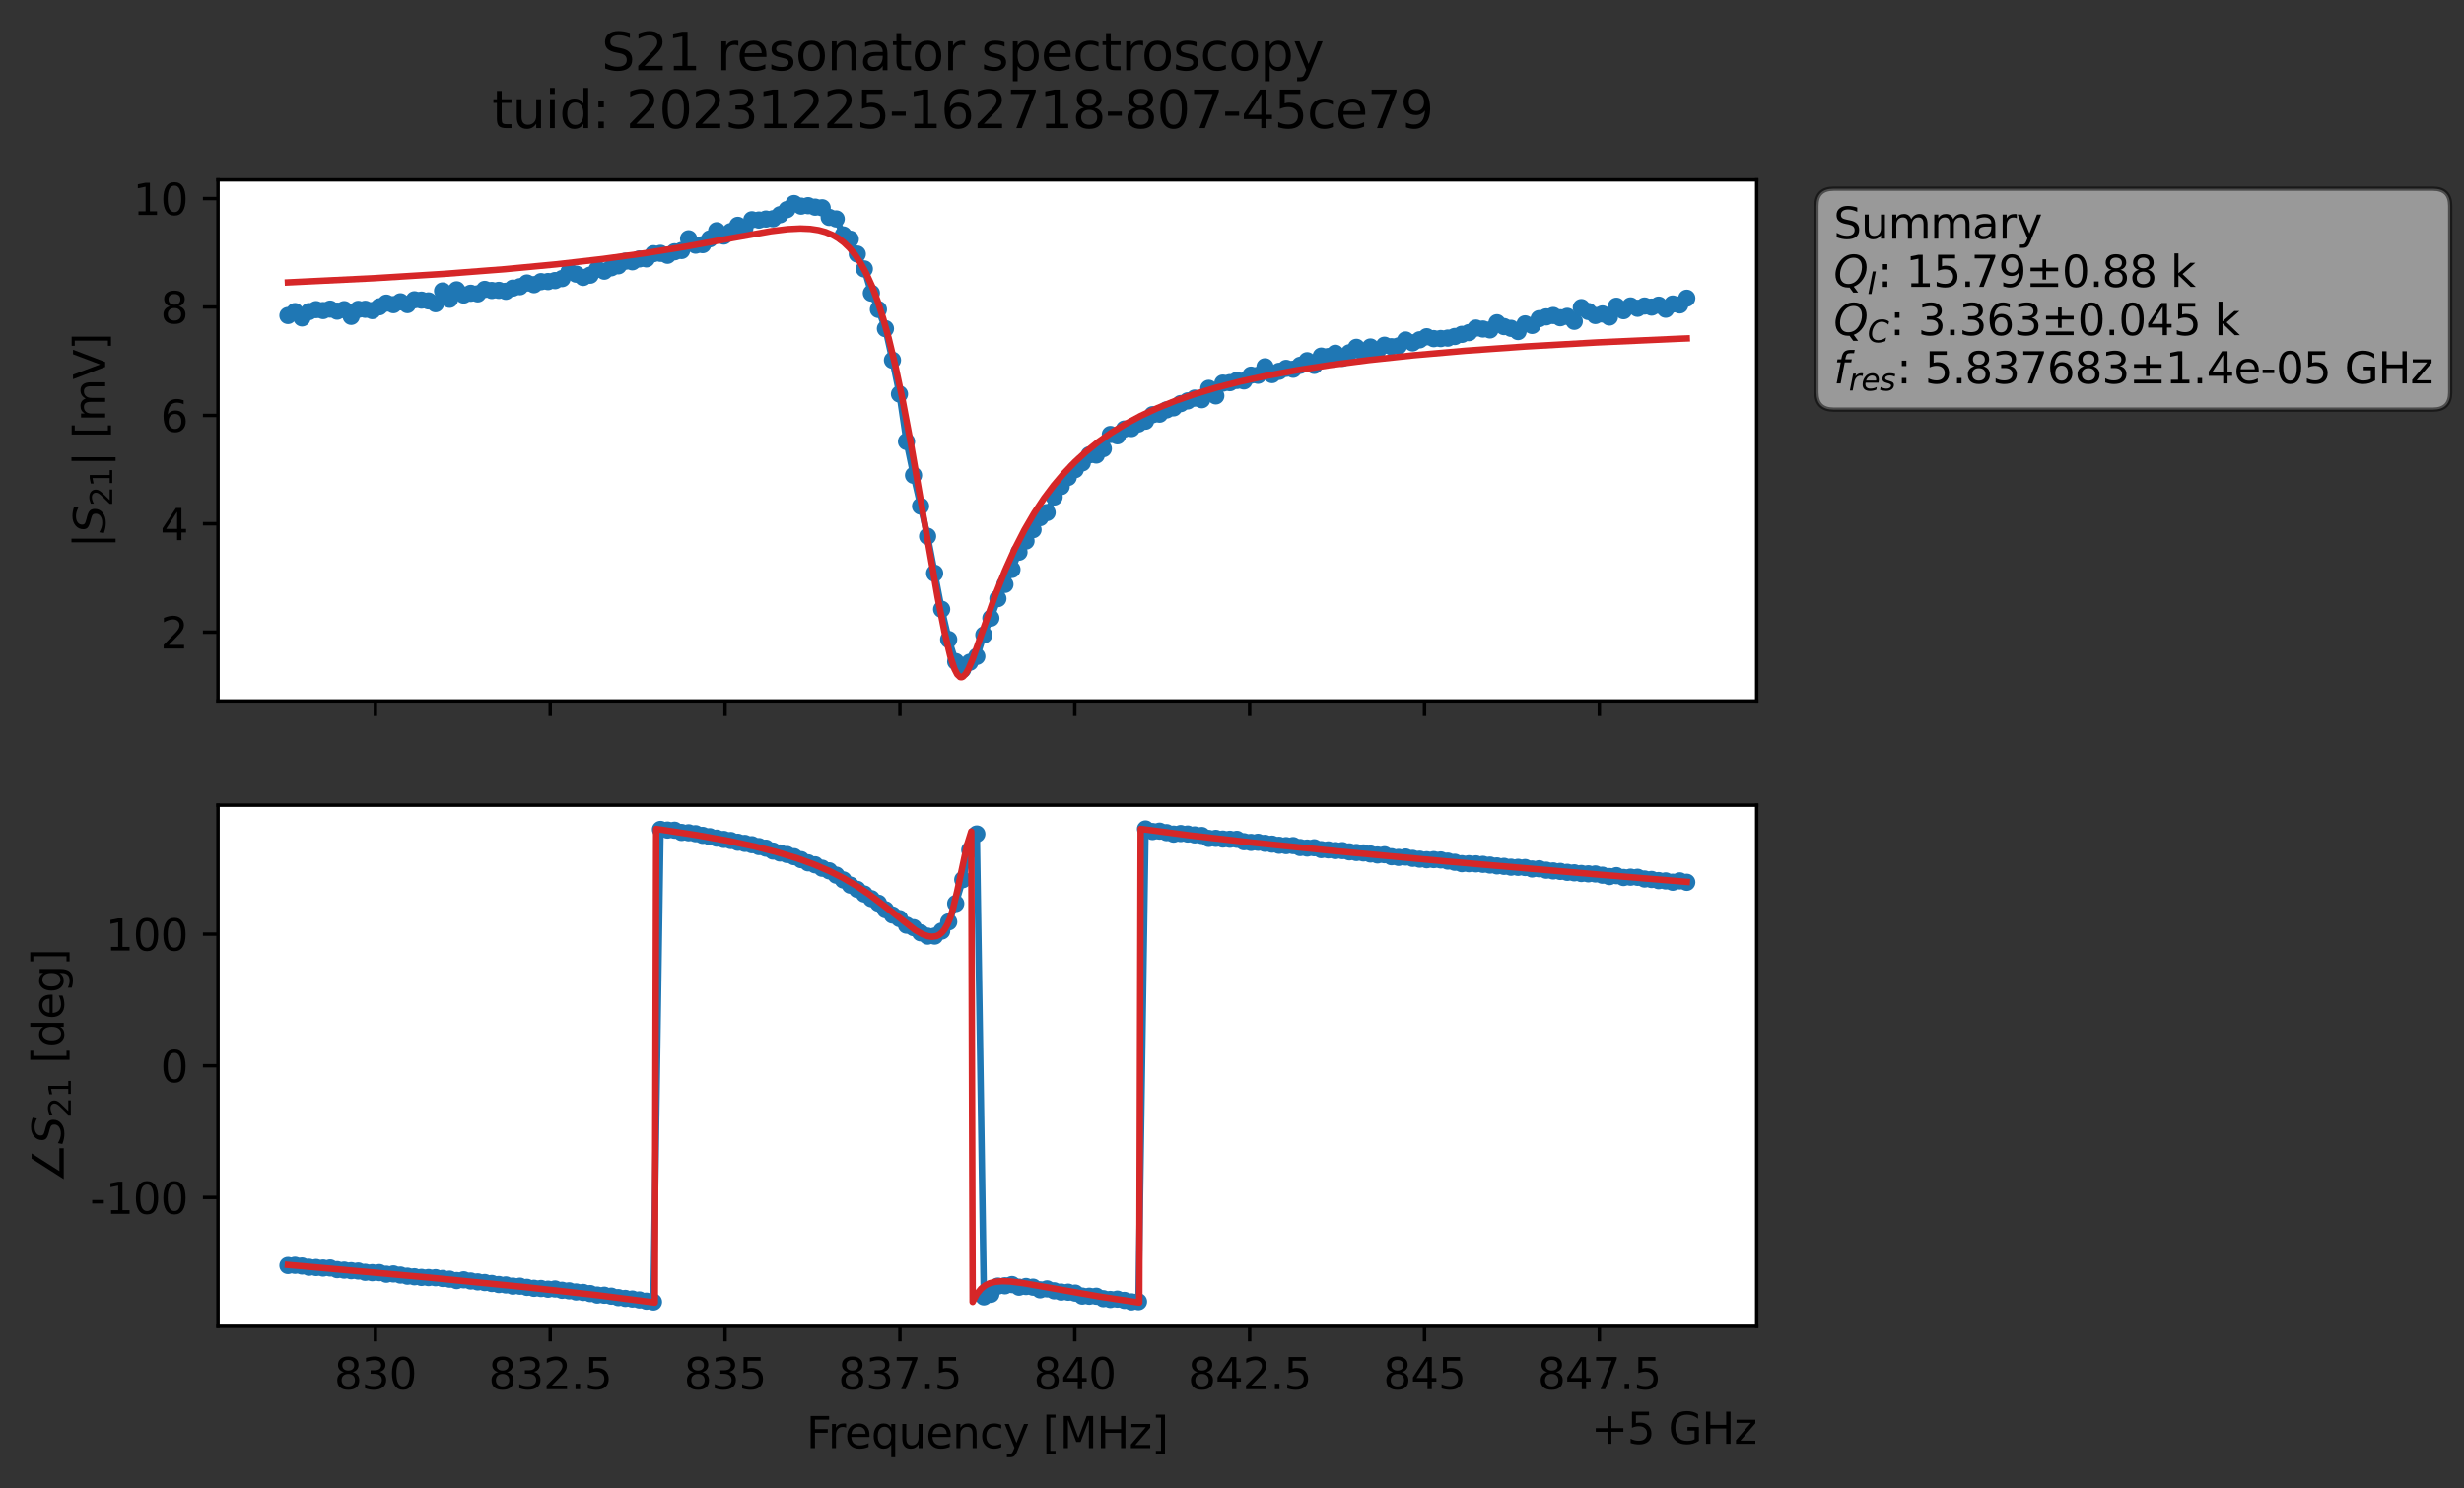 <?xml version="1.0" encoding="utf-8" standalone="no"?>
<!DOCTYPE svg PUBLIC "-//W3C//DTD SVG 1.1//EN"
  "http://www.w3.org/Graphics/SVG/1.1/DTD/svg11.dtd">
<svg xmlns:xlink="http://www.w3.org/1999/xlink" width="571.871pt" height="345.428pt" viewBox="0 0 571.871 345.428" xmlns="http://www.w3.org/2000/svg" version="1.1">
 <rect x="0" y="0" width="571.871" height="345.428" fill="#333333" stroke="none"/>
 <defs>
  <style type="text/css">*{stroke-linejoin: round; stroke-linecap: butt}</style>
 </defs>
 <g id="figure_1">
  <g id="patch_1">
   <path d="M 0 345.428 
L 571.871 345.428 
L 571.871 -0 
L 0 -0 
L 0 345.428 
z
" style="fill: none; opacity: 0"/>
  </g>
  <g id="axes_1">
   <g id="patch_2">
    <path d="M 50.595 162.72 
L 407.715 162.72 
L 407.715 41.76 
L 50.595 41.76 
z
" style="fill: #ffffff"/>
   </g>
   <g id="matplotlib.axis_1">
    <g id="xtick_1">
     <g id="line2d_1">
      <defs>
       <path id="m24233319c6" d="M 0 0 
L 0 3.5 
" style="stroke: #000000; stroke-width: 0.8"/>
      </defs>
      <g>
       <use xlink:href="#m24233319c6" x="87.119" y="162.72" style="stroke: #000000; stroke-width: 0.8"/>
      </g>
     </g>
    </g>
    <g id="xtick_2">
     <g id="line2d_2">
      <g>
       <use xlink:href="#m24233319c6" x="127.701" y="162.72" style="stroke: #000000; stroke-width: 0.8"/>
      </g>
     </g>
    </g>
    <g id="xtick_3">
     <g id="line2d_3">
      <g>
       <use xlink:href="#m24233319c6" x="168.283" y="162.72" style="stroke: #000000; stroke-width: 0.8"/>
      </g>
     </g>
    </g>
    <g id="xtick_4">
     <g id="line2d_4">
      <g>
       <use xlink:href="#m24233319c6" x="208.864" y="162.72" style="stroke: #000000; stroke-width: 0.8"/>
      </g>
     </g>
    </g>
    <g id="xtick_5">
     <g id="line2d_5">
      <g>
       <use xlink:href="#m24233319c6" x="249.446" y="162.72" style="stroke: #000000; stroke-width: 0.8"/>
      </g>
     </g>
    </g>
    <g id="xtick_6">
     <g id="line2d_6">
      <g>
       <use xlink:href="#m24233319c6" x="290.028" y="162.72" style="stroke: #000000; stroke-width: 0.8"/>
      </g>
     </g>
    </g>
    <g id="xtick_7">
     <g id="line2d_7">
      <g>
       <use xlink:href="#m24233319c6" x="330.61" y="162.72" style="stroke: #000000; stroke-width: 0.8"/>
      </g>
     </g>
    </g>
    <g id="xtick_8">
     <g id="line2d_8">
      <g>
       <use xlink:href="#m24233319c6" x="371.192" y="162.72" style="stroke: #000000; stroke-width: 0.8"/>
      </g>
     </g>
    </g>
   </g>
   <g id="matplotlib.axis_2">
    <g id="ytick_1">
     <g id="line2d_9">
      <defs>
       <path id="m6ffeef87b8" d="M 0 0 
L -3.5 0 
" style="stroke: #000000; stroke-width: 0.8"/>
      </defs>
      <g>
       <use xlink:href="#m6ffeef87b8" x="50.595" y="146.741" style="stroke: #000000; stroke-width: 0.8"/>
      </g>
     </g>
     <g id="text_1">
      <!-- 2 -->
      <g transform="translate(37.233 150.54) scale(0.1 -0.1)">
       <defs>
        <path id="DejaVuSans-32" d="M 1228 531 
L 3431 531 
L 3431 0 
L 469 0 
L 469 531 
Q 828 903 1448 1529 
Q 2069 2156 2228 2338 
Q 2531 2678 2651 2914 
Q 2772 3150 2772 3378 
Q 2772 3750 2511 3984 
Q 2250 4219 1831 4219 
Q 1534 4219 1204 4116 
Q 875 4013 500 3803 
L 500 4441 
Q 881 4594 1212 4672 
Q 1544 4750 1819 4750 
Q 2544 4750 2975 4387 
Q 3406 4025 3406 3419 
Q 3406 3131 3298 2873 
Q 3191 2616 2906 2266 
Q 2828 2175 2409 1742 
Q 1991 1309 1228 531 
z
" transform="scale(0.016)"/>
       </defs>
       <use xlink:href="#DejaVuSans-32"/>
      </g>
     </g>
    </g>
    <g id="ytick_2">
     <g id="line2d_10">
      <g>
       <use xlink:href="#m6ffeef87b8" x="50.595" y="121.581" style="stroke: #000000; stroke-width: 0.8"/>
      </g>
     </g>
     <g id="text_2">
      <!-- 4 -->
      <g transform="translate(37.233 125.381) scale(0.1 -0.1)">
       <defs>
        <path id="DejaVuSans-34" d="M 2419 4116 
L 825 1625 
L 2419 1625 
L 2419 4116 
z
M 2253 4666 
L 3047 4666 
L 3047 1625 
L 3713 1625 
L 3713 1100 
L 3047 1100 
L 3047 0 
L 2419 0 
L 2419 1100 
L 313 1100 
L 313 1709 
L 2253 4666 
z
" transform="scale(0.016)"/>
       </defs>
       <use xlink:href="#DejaVuSans-34"/>
      </g>
     </g>
    </g>
    <g id="ytick_3">
     <g id="line2d_11">
      <g>
       <use xlink:href="#m6ffeef87b8" x="50.595" y="96.422" style="stroke: #000000; stroke-width: 0.8"/>
      </g>
     </g>
     <g id="text_3">
      <!-- 6 -->
      <g transform="translate(37.233 100.221) scale(0.1 -0.1)">
       <defs>
        <path id="DejaVuSans-36" d="M 2113 2584 
Q 1688 2584 1439 2293 
Q 1191 2003 1191 1497 
Q 1191 994 1439 701 
Q 1688 409 2113 409 
Q 2538 409 2786 701 
Q 3034 994 3034 1497 
Q 3034 2003 2786 2293 
Q 2538 2584 2113 2584 
z
M 3366 4563 
L 3366 3988 
Q 3128 4100 2886 4159 
Q 2644 4219 2406 4219 
Q 1781 4219 1451 3797 
Q 1122 3375 1075 2522 
Q 1259 2794 1537 2939 
Q 1816 3084 2150 3084 
Q 2853 3084 3261 2657 
Q 3669 2231 3669 1497 
Q 3669 778 3244 343 
Q 2819 -91 2113 -91 
Q 1303 -91 875 529 
Q 447 1150 447 2328 
Q 447 3434 972 4092 
Q 1497 4750 2381 4750 
Q 2619 4750 2861 4703 
Q 3103 4656 3366 4563 
z
" transform="scale(0.016)"/>
       </defs>
       <use xlink:href="#DejaVuSans-36"/>
      </g>
     </g>
    </g>
    <g id="ytick_4">
     <g id="line2d_12">
      <g>
       <use xlink:href="#m6ffeef87b8" x="50.595" y="71.262" style="stroke: #000000; stroke-width: 0.8"/>
      </g>
     </g>
     <g id="text_4">
      <!-- 8 -->
      <g transform="translate(37.233 75.062) scale(0.1 -0.1)">
       <defs>
        <path id="DejaVuSans-38" d="M 2034 2216 
Q 1584 2216 1326 1975 
Q 1069 1734 1069 1313 
Q 1069 891 1326 650 
Q 1584 409 2034 409 
Q 2484 409 2743 651 
Q 3003 894 3003 1313 
Q 3003 1734 2745 1975 
Q 2488 2216 2034 2216 
z
M 1403 2484 
Q 997 2584 770 2862 
Q 544 3141 544 3541 
Q 544 4100 942 4425 
Q 1341 4750 2034 4750 
Q 2731 4750 3128 4425 
Q 3525 4100 3525 3541 
Q 3525 3141 3298 2862 
Q 3072 2584 2669 2484 
Q 3125 2378 3379 2068 
Q 3634 1759 3634 1313 
Q 3634 634 3220 271 
Q 2806 -91 2034 -91 
Q 1263 -91 848 271 
Q 434 634 434 1313 
Q 434 1759 690 2068 
Q 947 2378 1403 2484 
z
M 1172 3481 
Q 1172 3119 1398 2916 
Q 1625 2713 2034 2713 
Q 2441 2713 2670 2916 
Q 2900 3119 2900 3481 
Q 2900 3844 2670 4047 
Q 2441 4250 2034 4250 
Q 1625 4250 1398 4047 
Q 1172 3844 1172 3481 
z
" transform="scale(0.016)"/>
       </defs>
       <use xlink:href="#DejaVuSans-38"/>
      </g>
     </g>
    </g>
    <g id="ytick_5">
     <g id="line2d_13">
      <g>
       <use xlink:href="#m6ffeef87b8" x="50.595" y="46.103" style="stroke: #000000; stroke-width: 0.8"/>
      </g>
     </g>
     <g id="text_5">
      <!-- 10 -->
      <g transform="translate(30.87 49.902) scale(0.1 -0.1)">
       <defs>
        <path id="DejaVuSans-31" d="M 794 531 
L 1825 531 
L 1825 4091 
L 703 3866 
L 703 4441 
L 1819 4666 
L 2450 4666 
L 2450 531 
L 3481 531 
L 3481 0 
L 794 0 
L 794 531 
z
" transform="scale(0.016)"/>
        <path id="DejaVuSans-30" d="M 2034 4250 
Q 1547 4250 1301 3770 
Q 1056 3291 1056 2328 
Q 1056 1369 1301 889 
Q 1547 409 2034 409 
Q 2525 409 2770 889 
Q 3016 1369 3016 2328 
Q 3016 3291 2770 3770 
Q 2525 4250 2034 4250 
z
M 2034 4750 
Q 2819 4750 3233 4129 
Q 3647 3509 3647 2328 
Q 3647 1150 3233 529 
Q 2819 -91 2034 -91 
Q 1250 -91 836 529 
Q 422 1150 422 2328 
Q 422 3509 836 4129 
Q 1250 4750 2034 4750 
z
" transform="scale(0.016)"/>
       </defs>
       <use xlink:href="#DejaVuSans-31"/>
       <use xlink:href="#DejaVuSans-30" x="63.623"/>
      </g>
     </g>
    </g>
    <g id="text_6">
     <!-- $|S_{21}|$ [mV] -->
     <g transform="translate(24.47 127.19) rotate(-90) scale(0.1 -0.1)">
      <defs>
       <path id="DejaVuSans-7c" d="M 1344 4891 
L 1344 -1509 
L 813 -1509 
L 813 4891 
L 1344 4891 
z
" transform="scale(0.016)"/>
       <path id="DejaVuSans-Oblique-53" d="M 3859 4513 
L 3738 3897 
Q 3422 4066 3111 4152 
Q 2800 4238 2509 4238 
Q 1944 4238 1609 3991 
Q 1275 3744 1275 3334 
Q 1275 3109 1398 2989 
Q 1522 2869 2034 2731 
L 2413 2638 
Q 3053 2472 3303 2217 
Q 3553 1963 3553 1503 
Q 3553 797 2998 353 
Q 2444 -91 1538 -91 
Q 1166 -91 791 -17 
Q 416 56 38 206 
L 166 856 
Q 513 641 861 531 
Q 1209 422 1556 422 
Q 2147 422 2503 684 
Q 2859 947 2859 1369 
Q 2859 1650 2717 1795 
Q 2575 1941 2106 2059 
L 1728 2156 
Q 1081 2325 845 2545 
Q 609 2766 609 3163 
Q 609 3859 1145 4304 
Q 1681 4750 2541 4750 
Q 2875 4750 3203 4690 
Q 3531 4631 3859 4513 
z
" transform="scale(0.016)"/>
       <path id="DejaVuSans-20" transform="scale(0.016)"/>
       <path id="DejaVuSans-5b" d="M 550 4863 
L 1875 4863 
L 1875 4416 
L 1125 4416 
L 1125 -397 
L 1875 -397 
L 1875 -844 
L 550 -844 
L 550 4863 
z
" transform="scale(0.016)"/>
       <path id="DejaVuSans-6d" d="M 3328 2828 
Q 3544 3216 3844 3400 
Q 4144 3584 4550 3584 
Q 5097 3584 5394 3201 
Q 5691 2819 5691 2113 
L 5691 0 
L 5113 0 
L 5113 2094 
Q 5113 2597 4934 2840 
Q 4756 3084 4391 3084 
Q 3944 3084 3684 2787 
Q 3425 2491 3425 1978 
L 3425 0 
L 2847 0 
L 2847 2094 
Q 2847 2600 2669 2842 
Q 2491 3084 2119 3084 
Q 1678 3084 1418 2786 
Q 1159 2488 1159 1978 
L 1159 0 
L 581 0 
L 581 3500 
L 1159 3500 
L 1159 2956 
Q 1356 3278 1631 3431 
Q 1906 3584 2284 3584 
Q 2666 3584 2933 3390 
Q 3200 3197 3328 2828 
z
" transform="scale(0.016)"/>
       <path id="DejaVuSans-56" d="M 1831 0 
L 50 4666 
L 709 4666 
L 2188 738 
L 3669 4666 
L 4325 4666 
L 2547 0 
L 1831 0 
z
" transform="scale(0.016)"/>
       <path id="DejaVuSans-5d" d="M 1947 4863 
L 1947 -844 
L 622 -844 
L 622 -397 
L 1369 -397 
L 1369 4416 
L 622 4416 
L 622 4863 
L 1947 4863 
z
" transform="scale(0.016)"/>
      </defs>
      <use xlink:href="#DejaVuSans-7c" transform="translate(0 0.578)"/>
      <use xlink:href="#DejaVuSans-Oblique-53" transform="translate(33.691 0.578)"/>
      <use xlink:href="#DejaVuSans-32" transform="translate(97.168 -15.828) scale(0.7)"/>
      <use xlink:href="#DejaVuSans-31" transform="translate(141.704 -15.828) scale(0.7)"/>
      <use xlink:href="#DejaVuSans-7c" transform="translate(188.975 0.578)"/>
      <use xlink:href="#DejaVuSans-20" transform="translate(222.666 0.578)"/>
      <use xlink:href="#DejaVuSans-5b" transform="translate(254.453 0.578)"/>
      <use xlink:href="#DejaVuSans-6d" transform="translate(293.467 0.578)"/>
      <use xlink:href="#DejaVuSans-56" transform="translate(390.879 0.578)"/>
      <use xlink:href="#DejaVuSans-5d" transform="translate(459.287 0.578)"/>
     </g>
    </g>
   </g>
   <g id="line2d_14">
    <path d="M 66.828 73.242 
L 68.459 72.335 
L 70.091 73.804 
L 71.722 72.34 
L 73.354 71.873 
L 74.985 72.091 
L 76.617 71.752 
L 78.248 72.229 
L 79.879 71.872 
L 81.511 73.442 
L 83.142 71.816 
L 84.774 71.796 
L 86.405 72.101 
L 89.668 70.364 
L 91.299 70.725 
L 92.931 70.054 
L 94.562 70.711 
L 96.194 69.589 
L 99.457 69.849 
L 101.088 70.496 
L 102.719 67.537 
L 104.351 69.475 
L 105.982 67.276 
L 107.614 68.482 
L 109.245 68.07 
L 110.877 68.207 
L 112.508 67.178 
L 114.14 67.425 
L 115.771 67.399 
L 117.402 67.619 
L 119.034 66.88 
L 120.665 66.551 
L 122.297 65.694 
L 123.928 66.083 
L 125.56 65.379 
L 127.191 65.356 
L 128.822 65.13 
L 130.454 64.662 
L 132.085 63.033 
L 133.717 63.637 
L 135.348 64.395 
L 136.98 63.876 
L 138.611 62.474 
L 140.242 62.947 
L 141.874 62.163 
L 143.505 61.703 
L 145.137 60.635 
L 146.768 60.769 
L 148.4 60.106 
L 150.031 60.095 
L 151.662 58.892 
L 153.294 58.808 
L 154.925 59.263 
L 156.557 58.45 
L 158.188 58.15 
L 159.82 55.422 
L 161.451 56.911 
L 163.082 56.793 
L 164.714 55.444 
L 166.345 53.553 
L 167.977 54.795 
L 169.608 53.754 
L 171.24 52.303 
L 172.871 52.97 
L 174.502 51.011 
L 176.134 51.074 
L 177.765 50.844 
L 179.397 50.778 
L 181.028 49.838 
L 182.66 48.646 
L 184.291 47.258 
L 185.922 47.85 
L 187.554 47.744 
L 189.185 48.09 
L 190.817 48.236 
L 192.448 50.46 
L 194.08 50.82 
L 195.711 54.536 
L 197.342 55.52 
L 200.605 62.429 
L 202.237 68.046 
L 203.868 71.833 
L 205.5 76.295 
L 207.131 83.606 
L 208.762 91.472 
L 210.394 102.497 
L 212.025 110.329 
L 215.288 124.489 
L 218.551 141.437 
L 220.182 148.44 
L 221.814 153.577 
L 223.445 155.376 
L 225.077 153.73 
L 226.708 152.371 
L 228.34 147.378 
L 229.971 143.489 
L 231.602 138.959 
L 234.865 132.186 
L 236.497 128.177 
L 239.76 122.958 
L 241.391 120.163 
L 243.022 118.979 
L 244.654 115.371 
L 246.285 112.943 
L 247.917 110.822 
L 249.548 109.019 
L 251.18 107.452 
L 252.811 105.591 
L 254.442 105.624 
L 256.074 104.148 
L 257.705 100.854 
L 259.337 101.164 
L 260.968 99.58 
L 262.6 99.476 
L 264.231 98.412 
L 265.862 97.764 
L 267.494 96.263 
L 269.125 96.127 
L 270.757 95.137 
L 272.388 94.666 
L 274.02 93.683 
L 277.282 92.412 
L 278.914 92.781 
L 280.545 90.144 
L 282.177 91.894 
L 283.808 88.933 
L 285.44 88.824 
L 287.071 88.307 
L 288.703 88.422 
L 290.334 87.076 
L 291.965 87.113 
L 293.597 85.135 
L 295.228 86.951 
L 298.491 85.507 
L 300.123 85.717 
L 301.754 84.795 
L 303.385 83.728 
L 305.017 84.821 
L 306.648 82.656 
L 308.28 82.764 
L 309.911 81.992 
L 311.543 83.179 
L 314.805 80.625 
L 316.437 82.029 
L 318.068 80.547 
L 319.7 81.529 
L 321.331 80.138 
L 322.963 80.481 
L 324.594 80.299 
L 326.225 78.927 
L 327.857 79.584 
L 331.12 78.17 
L 332.751 78.603 
L 336.014 78.482 
L 337.645 78.109 
L 340.908 77.215 
L 342.54 76.159 
L 345.803 76.584 
L 347.434 74.922 
L 349.065 75.815 
L 350.697 76.217 
L 352.328 76.961 
L 353.96 75.183 
L 355.591 75.542 
L 357.223 73.977 
L 360.485 73.237 
L 362.117 73.759 
L 363.748 73.437 
L 365.38 74.589 
L 367.011 71.395 
L 370.274 73.239 
L 371.905 72.878 
L 373.537 73.596 
L 375.168 71.088 
L 376.8 72.122 
L 378.431 71.014 
L 380.063 71.569 
L 381.694 71.037 
L 383.325 71.289 
L 384.957 70.831 
L 386.588 71.781 
L 388.22 70.572 
L 389.851 70.781 
L 391.483 69.225 
L 391.483 69.225 
" clip-path="url(#p7c0bcde869)" style="fill: none; stroke: #1f77b4; stroke-width: 1.5; stroke-linecap: square"/>
    <defs>
     <path id="m4b4066c84b" d="M 0 1.5 
C 0.398 1.5 0.779 1.342 1.061 1.061 
C 1.342 0.779 1.5 0.398 1.5 0 
C 1.5 -0.398 1.342 -0.779 1.061 -1.061 
C 0.779 -1.342 0.398 -1.5 0 -1.5 
C -0.398 -1.5 -0.779 -1.342 -1.061 -1.061 
C -1.342 -0.779 -1.5 -0.398 -1.5 0 
C -1.5 0.398 -1.342 0.779 -1.061 1.061 
C -0.779 1.342 -0.398 1.5 0 1.5 
z
" style="stroke: #1f77b4"/>
    </defs>
    <g clip-path="url(#p7c0bcde869)">
     <use xlink:href="#m4b4066c84b" x="66.828" y="73.242" style="fill: #1f77b4; stroke: #1f77b4"/>
     <use xlink:href="#m4b4066c84b" x="68.459" y="72.335" style="fill: #1f77b4; stroke: #1f77b4"/>
     <use xlink:href="#m4b4066c84b" x="70.091" y="73.804" style="fill: #1f77b4; stroke: #1f77b4"/>
     <use xlink:href="#m4b4066c84b" x="71.722" y="72.34" style="fill: #1f77b4; stroke: #1f77b4"/>
     <use xlink:href="#m4b4066c84b" x="73.354" y="71.873" style="fill: #1f77b4; stroke: #1f77b4"/>
     <use xlink:href="#m4b4066c84b" x="74.985" y="72.091" style="fill: #1f77b4; stroke: #1f77b4"/>
     <use xlink:href="#m4b4066c84b" x="76.617" y="71.752" style="fill: #1f77b4; stroke: #1f77b4"/>
     <use xlink:href="#m4b4066c84b" x="78.248" y="72.229" style="fill: #1f77b4; stroke: #1f77b4"/>
     <use xlink:href="#m4b4066c84b" x="79.879" y="71.872" style="fill: #1f77b4; stroke: #1f77b4"/>
     <use xlink:href="#m4b4066c84b" x="81.511" y="73.442" style="fill: #1f77b4; stroke: #1f77b4"/>
     <use xlink:href="#m4b4066c84b" x="83.142" y="71.816" style="fill: #1f77b4; stroke: #1f77b4"/>
     <use xlink:href="#m4b4066c84b" x="84.774" y="71.796" style="fill: #1f77b4; stroke: #1f77b4"/>
     <use xlink:href="#m4b4066c84b" x="86.405" y="72.101" style="fill: #1f77b4; stroke: #1f77b4"/>
     <use xlink:href="#m4b4066c84b" x="88.037" y="71.22" style="fill: #1f77b4; stroke: #1f77b4"/>
     <use xlink:href="#m4b4066c84b" x="89.668" y="70.364" style="fill: #1f77b4; stroke: #1f77b4"/>
     <use xlink:href="#m4b4066c84b" x="91.299" y="70.725" style="fill: #1f77b4; stroke: #1f77b4"/>
     <use xlink:href="#m4b4066c84b" x="92.931" y="70.054" style="fill: #1f77b4; stroke: #1f77b4"/>
     <use xlink:href="#m4b4066c84b" x="94.562" y="70.711" style="fill: #1f77b4; stroke: #1f77b4"/>
     <use xlink:href="#m4b4066c84b" x="96.194" y="69.589" style="fill: #1f77b4; stroke: #1f77b4"/>
     <use xlink:href="#m4b4066c84b" x="97.825" y="69.671" style="fill: #1f77b4; stroke: #1f77b4"/>
     <use xlink:href="#m4b4066c84b" x="99.457" y="69.849" style="fill: #1f77b4; stroke: #1f77b4"/>
     <use xlink:href="#m4b4066c84b" x="101.088" y="70.496" style="fill: #1f77b4; stroke: #1f77b4"/>
     <use xlink:href="#m4b4066c84b" x="102.719" y="67.537" style="fill: #1f77b4; stroke: #1f77b4"/>
     <use xlink:href="#m4b4066c84b" x="104.351" y="69.475" style="fill: #1f77b4; stroke: #1f77b4"/>
     <use xlink:href="#m4b4066c84b" x="105.982" y="67.276" style="fill: #1f77b4; stroke: #1f77b4"/>
     <use xlink:href="#m4b4066c84b" x="107.614" y="68.482" style="fill: #1f77b4; stroke: #1f77b4"/>
     <use xlink:href="#m4b4066c84b" x="109.245" y="68.07" style="fill: #1f77b4; stroke: #1f77b4"/>
     <use xlink:href="#m4b4066c84b" x="110.877" y="68.207" style="fill: #1f77b4; stroke: #1f77b4"/>
     <use xlink:href="#m4b4066c84b" x="112.508" y="67.178" style="fill: #1f77b4; stroke: #1f77b4"/>
     <use xlink:href="#m4b4066c84b" x="114.14" y="67.425" style="fill: #1f77b4; stroke: #1f77b4"/>
     <use xlink:href="#m4b4066c84b" x="115.771" y="67.399" style="fill: #1f77b4; stroke: #1f77b4"/>
     <use xlink:href="#m4b4066c84b" x="117.402" y="67.619" style="fill: #1f77b4; stroke: #1f77b4"/>
     <use xlink:href="#m4b4066c84b" x="119.034" y="66.88" style="fill: #1f77b4; stroke: #1f77b4"/>
     <use xlink:href="#m4b4066c84b" x="120.665" y="66.551" style="fill: #1f77b4; stroke: #1f77b4"/>
     <use xlink:href="#m4b4066c84b" x="122.297" y="65.694" style="fill: #1f77b4; stroke: #1f77b4"/>
     <use xlink:href="#m4b4066c84b" x="123.928" y="66.083" style="fill: #1f77b4; stroke: #1f77b4"/>
     <use xlink:href="#m4b4066c84b" x="125.56" y="65.379" style="fill: #1f77b4; stroke: #1f77b4"/>
     <use xlink:href="#m4b4066c84b" x="127.191" y="65.356" style="fill: #1f77b4; stroke: #1f77b4"/>
     <use xlink:href="#m4b4066c84b" x="128.822" y="65.13" style="fill: #1f77b4; stroke: #1f77b4"/>
     <use xlink:href="#m4b4066c84b" x="130.454" y="64.662" style="fill: #1f77b4; stroke: #1f77b4"/>
     <use xlink:href="#m4b4066c84b" x="132.085" y="63.033" style="fill: #1f77b4; stroke: #1f77b4"/>
     <use xlink:href="#m4b4066c84b" x="133.717" y="63.637" style="fill: #1f77b4; stroke: #1f77b4"/>
     <use xlink:href="#m4b4066c84b" x="135.348" y="64.395" style="fill: #1f77b4; stroke: #1f77b4"/>
     <use xlink:href="#m4b4066c84b" x="136.98" y="63.876" style="fill: #1f77b4; stroke: #1f77b4"/>
     <use xlink:href="#m4b4066c84b" x="138.611" y="62.474" style="fill: #1f77b4; stroke: #1f77b4"/>
     <use xlink:href="#m4b4066c84b" x="140.242" y="62.947" style="fill: #1f77b4; stroke: #1f77b4"/>
     <use xlink:href="#m4b4066c84b" x="141.874" y="62.163" style="fill: #1f77b4; stroke: #1f77b4"/>
     <use xlink:href="#m4b4066c84b" x="143.505" y="61.703" style="fill: #1f77b4; stroke: #1f77b4"/>
     <use xlink:href="#m4b4066c84b" x="145.137" y="60.635" style="fill: #1f77b4; stroke: #1f77b4"/>
     <use xlink:href="#m4b4066c84b" x="146.768" y="60.769" style="fill: #1f77b4; stroke: #1f77b4"/>
     <use xlink:href="#m4b4066c84b" x="148.4" y="60.106" style="fill: #1f77b4; stroke: #1f77b4"/>
     <use xlink:href="#m4b4066c84b" x="150.031" y="60.095" style="fill: #1f77b4; stroke: #1f77b4"/>
     <use xlink:href="#m4b4066c84b" x="151.662" y="58.892" style="fill: #1f77b4; stroke: #1f77b4"/>
     <use xlink:href="#m4b4066c84b" x="153.294" y="58.808" style="fill: #1f77b4; stroke: #1f77b4"/>
     <use xlink:href="#m4b4066c84b" x="154.925" y="59.263" style="fill: #1f77b4; stroke: #1f77b4"/>
     <use xlink:href="#m4b4066c84b" x="156.557" y="58.45" style="fill: #1f77b4; stroke: #1f77b4"/>
     <use xlink:href="#m4b4066c84b" x="158.188" y="58.15" style="fill: #1f77b4; stroke: #1f77b4"/>
     <use xlink:href="#m4b4066c84b" x="159.82" y="55.422" style="fill: #1f77b4; stroke: #1f77b4"/>
     <use xlink:href="#m4b4066c84b" x="161.451" y="56.911" style="fill: #1f77b4; stroke: #1f77b4"/>
     <use xlink:href="#m4b4066c84b" x="163.082" y="56.793" style="fill: #1f77b4; stroke: #1f77b4"/>
     <use xlink:href="#m4b4066c84b" x="164.714" y="55.444" style="fill: #1f77b4; stroke: #1f77b4"/>
     <use xlink:href="#m4b4066c84b" x="166.345" y="53.553" style="fill: #1f77b4; stroke: #1f77b4"/>
     <use xlink:href="#m4b4066c84b" x="167.977" y="54.795" style="fill: #1f77b4; stroke: #1f77b4"/>
     <use xlink:href="#m4b4066c84b" x="169.608" y="53.754" style="fill: #1f77b4; stroke: #1f77b4"/>
     <use xlink:href="#m4b4066c84b" x="171.24" y="52.303" style="fill: #1f77b4; stroke: #1f77b4"/>
     <use xlink:href="#m4b4066c84b" x="172.871" y="52.97" style="fill: #1f77b4; stroke: #1f77b4"/>
     <use xlink:href="#m4b4066c84b" x="174.502" y="51.011" style="fill: #1f77b4; stroke: #1f77b4"/>
     <use xlink:href="#m4b4066c84b" x="176.134" y="51.074" style="fill: #1f77b4; stroke: #1f77b4"/>
     <use xlink:href="#m4b4066c84b" x="177.765" y="50.844" style="fill: #1f77b4; stroke: #1f77b4"/>
     <use xlink:href="#m4b4066c84b" x="179.397" y="50.778" style="fill: #1f77b4; stroke: #1f77b4"/>
     <use xlink:href="#m4b4066c84b" x="181.028" y="49.838" style="fill: #1f77b4; stroke: #1f77b4"/>
     <use xlink:href="#m4b4066c84b" x="182.66" y="48.646" style="fill: #1f77b4; stroke: #1f77b4"/>
     <use xlink:href="#m4b4066c84b" x="184.291" y="47.258" style="fill: #1f77b4; stroke: #1f77b4"/>
     <use xlink:href="#m4b4066c84b" x="185.922" y="47.85" style="fill: #1f77b4; stroke: #1f77b4"/>
     <use xlink:href="#m4b4066c84b" x="187.554" y="47.744" style="fill: #1f77b4; stroke: #1f77b4"/>
     <use xlink:href="#m4b4066c84b" x="189.185" y="48.09" style="fill: #1f77b4; stroke: #1f77b4"/>
     <use xlink:href="#m4b4066c84b" x="190.817" y="48.236" style="fill: #1f77b4; stroke: #1f77b4"/>
     <use xlink:href="#m4b4066c84b" x="192.448" y="50.46" style="fill: #1f77b4; stroke: #1f77b4"/>
     <use xlink:href="#m4b4066c84b" x="194.08" y="50.82" style="fill: #1f77b4; stroke: #1f77b4"/>
     <use xlink:href="#m4b4066c84b" x="195.711" y="54.536" style="fill: #1f77b4; stroke: #1f77b4"/>
     <use xlink:href="#m4b4066c84b" x="197.342" y="55.52" style="fill: #1f77b4; stroke: #1f77b4"/>
     <use xlink:href="#m4b4066c84b" x="198.974" y="58.975" style="fill: #1f77b4; stroke: #1f77b4"/>
     <use xlink:href="#m4b4066c84b" x="200.605" y="62.429" style="fill: #1f77b4; stroke: #1f77b4"/>
     <use xlink:href="#m4b4066c84b" x="202.237" y="68.046" style="fill: #1f77b4; stroke: #1f77b4"/>
     <use xlink:href="#m4b4066c84b" x="203.868" y="71.833" style="fill: #1f77b4; stroke: #1f77b4"/>
     <use xlink:href="#m4b4066c84b" x="205.5" y="76.295" style="fill: #1f77b4; stroke: #1f77b4"/>
     <use xlink:href="#m4b4066c84b" x="207.131" y="83.606" style="fill: #1f77b4; stroke: #1f77b4"/>
     <use xlink:href="#m4b4066c84b" x="208.762" y="91.472" style="fill: #1f77b4; stroke: #1f77b4"/>
     <use xlink:href="#m4b4066c84b" x="210.394" y="102.497" style="fill: #1f77b4; stroke: #1f77b4"/>
     <use xlink:href="#m4b4066c84b" x="212.025" y="110.329" style="fill: #1f77b4; stroke: #1f77b4"/>
     <use xlink:href="#m4b4066c84b" x="213.657" y="117.496" style="fill: #1f77b4; stroke: #1f77b4"/>
     <use xlink:href="#m4b4066c84b" x="215.288" y="124.489" style="fill: #1f77b4; stroke: #1f77b4"/>
     <use xlink:href="#m4b4066c84b" x="216.92" y="133.067" style="fill: #1f77b4; stroke: #1f77b4"/>
     <use xlink:href="#m4b4066c84b" x="218.551" y="141.437" style="fill: #1f77b4; stroke: #1f77b4"/>
     <use xlink:href="#m4b4066c84b" x="220.182" y="148.44" style="fill: #1f77b4; stroke: #1f77b4"/>
     <use xlink:href="#m4b4066c84b" x="221.814" y="153.577" style="fill: #1f77b4; stroke: #1f77b4"/>
     <use xlink:href="#m4b4066c84b" x="223.445" y="155.376" style="fill: #1f77b4; stroke: #1f77b4"/>
     <use xlink:href="#m4b4066c84b" x="225.077" y="153.73" style="fill: #1f77b4; stroke: #1f77b4"/>
     <use xlink:href="#m4b4066c84b" x="226.708" y="152.371" style="fill: #1f77b4; stroke: #1f77b4"/>
     <use xlink:href="#m4b4066c84b" x="228.34" y="147.378" style="fill: #1f77b4; stroke: #1f77b4"/>
     <use xlink:href="#m4b4066c84b" x="229.971" y="143.489" style="fill: #1f77b4; stroke: #1f77b4"/>
     <use xlink:href="#m4b4066c84b" x="231.602" y="138.959" style="fill: #1f77b4; stroke: #1f77b4"/>
     <use xlink:href="#m4b4066c84b" x="233.234" y="135.659" style="fill: #1f77b4; stroke: #1f77b4"/>
     <use xlink:href="#m4b4066c84b" x="234.865" y="132.186" style="fill: #1f77b4; stroke: #1f77b4"/>
     <use xlink:href="#m4b4066c84b" x="236.497" y="128.177" style="fill: #1f77b4; stroke: #1f77b4"/>
     <use xlink:href="#m4b4066c84b" x="238.128" y="125.582" style="fill: #1f77b4; stroke: #1f77b4"/>
     <use xlink:href="#m4b4066c84b" x="239.76" y="122.958" style="fill: #1f77b4; stroke: #1f77b4"/>
     <use xlink:href="#m4b4066c84b" x="241.391" y="120.163" style="fill: #1f77b4; stroke: #1f77b4"/>
     <use xlink:href="#m4b4066c84b" x="243.022" y="118.979" style="fill: #1f77b4; stroke: #1f77b4"/>
     <use xlink:href="#m4b4066c84b" x="244.654" y="115.371" style="fill: #1f77b4; stroke: #1f77b4"/>
     <use xlink:href="#m4b4066c84b" x="246.285" y="112.943" style="fill: #1f77b4; stroke: #1f77b4"/>
     <use xlink:href="#m4b4066c84b" x="247.917" y="110.822" style="fill: #1f77b4; stroke: #1f77b4"/>
     <use xlink:href="#m4b4066c84b" x="249.548" y="109.019" style="fill: #1f77b4; stroke: #1f77b4"/>
     <use xlink:href="#m4b4066c84b" x="251.18" y="107.452" style="fill: #1f77b4; stroke: #1f77b4"/>
     <use xlink:href="#m4b4066c84b" x="252.811" y="105.591" style="fill: #1f77b4; stroke: #1f77b4"/>
     <use xlink:href="#m4b4066c84b" x="254.442" y="105.624" style="fill: #1f77b4; stroke: #1f77b4"/>
     <use xlink:href="#m4b4066c84b" x="256.074" y="104.148" style="fill: #1f77b4; stroke: #1f77b4"/>
     <use xlink:href="#m4b4066c84b" x="257.705" y="100.854" style="fill: #1f77b4; stroke: #1f77b4"/>
     <use xlink:href="#m4b4066c84b" x="259.337" y="101.164" style="fill: #1f77b4; stroke: #1f77b4"/>
     <use xlink:href="#m4b4066c84b" x="260.968" y="99.58" style="fill: #1f77b4; stroke: #1f77b4"/>
     <use xlink:href="#m4b4066c84b" x="262.6" y="99.476" style="fill: #1f77b4; stroke: #1f77b4"/>
     <use xlink:href="#m4b4066c84b" x="264.231" y="98.412" style="fill: #1f77b4; stroke: #1f77b4"/>
     <use xlink:href="#m4b4066c84b" x="265.862" y="97.764" style="fill: #1f77b4; stroke: #1f77b4"/>
     <use xlink:href="#m4b4066c84b" x="267.494" y="96.263" style="fill: #1f77b4; stroke: #1f77b4"/>
     <use xlink:href="#m4b4066c84b" x="269.125" y="96.127" style="fill: #1f77b4; stroke: #1f77b4"/>
     <use xlink:href="#m4b4066c84b" x="270.757" y="95.137" style="fill: #1f77b4; stroke: #1f77b4"/>
     <use xlink:href="#m4b4066c84b" x="272.388" y="94.666" style="fill: #1f77b4; stroke: #1f77b4"/>
     <use xlink:href="#m4b4066c84b" x="274.02" y="93.683" style="fill: #1f77b4; stroke: #1f77b4"/>
     <use xlink:href="#m4b4066c84b" x="275.651" y="93.056" style="fill: #1f77b4; stroke: #1f77b4"/>
     <use xlink:href="#m4b4066c84b" x="277.282" y="92.412" style="fill: #1f77b4; stroke: #1f77b4"/>
     <use xlink:href="#m4b4066c84b" x="278.914" y="92.781" style="fill: #1f77b4; stroke: #1f77b4"/>
     <use xlink:href="#m4b4066c84b" x="280.545" y="90.144" style="fill: #1f77b4; stroke: #1f77b4"/>
     <use xlink:href="#m4b4066c84b" x="282.177" y="91.894" style="fill: #1f77b4; stroke: #1f77b4"/>
     <use xlink:href="#m4b4066c84b" x="283.808" y="88.933" style="fill: #1f77b4; stroke: #1f77b4"/>
     <use xlink:href="#m4b4066c84b" x="285.44" y="88.824" style="fill: #1f77b4; stroke: #1f77b4"/>
     <use xlink:href="#m4b4066c84b" x="287.071" y="88.307" style="fill: #1f77b4; stroke: #1f77b4"/>
     <use xlink:href="#m4b4066c84b" x="288.703" y="88.422" style="fill: #1f77b4; stroke: #1f77b4"/>
     <use xlink:href="#m4b4066c84b" x="290.334" y="87.076" style="fill: #1f77b4; stroke: #1f77b4"/>
     <use xlink:href="#m4b4066c84b" x="291.965" y="87.113" style="fill: #1f77b4; stroke: #1f77b4"/>
     <use xlink:href="#m4b4066c84b" x="293.597" y="85.135" style="fill: #1f77b4; stroke: #1f77b4"/>
     <use xlink:href="#m4b4066c84b" x="295.228" y="86.951" style="fill: #1f77b4; stroke: #1f77b4"/>
     <use xlink:href="#m4b4066c84b" x="296.86" y="86.196" style="fill: #1f77b4; stroke: #1f77b4"/>
     <use xlink:href="#m4b4066c84b" x="298.491" y="85.507" style="fill: #1f77b4; stroke: #1f77b4"/>
     <use xlink:href="#m4b4066c84b" x="300.123" y="85.717" style="fill: #1f77b4; stroke: #1f77b4"/>
     <use xlink:href="#m4b4066c84b" x="301.754" y="84.795" style="fill: #1f77b4; stroke: #1f77b4"/>
     <use xlink:href="#m4b4066c84b" x="303.385" y="83.728" style="fill: #1f77b4; stroke: #1f77b4"/>
     <use xlink:href="#m4b4066c84b" x="305.017" y="84.821" style="fill: #1f77b4; stroke: #1f77b4"/>
     <use xlink:href="#m4b4066c84b" x="306.648" y="82.656" style="fill: #1f77b4; stroke: #1f77b4"/>
     <use xlink:href="#m4b4066c84b" x="308.28" y="82.764" style="fill: #1f77b4; stroke: #1f77b4"/>
     <use xlink:href="#m4b4066c84b" x="309.911" y="81.992" style="fill: #1f77b4; stroke: #1f77b4"/>
     <use xlink:href="#m4b4066c84b" x="311.543" y="83.179" style="fill: #1f77b4; stroke: #1f77b4"/>
     <use xlink:href="#m4b4066c84b" x="313.174" y="81.888" style="fill: #1f77b4; stroke: #1f77b4"/>
     <use xlink:href="#m4b4066c84b" x="314.805" y="80.625" style="fill: #1f77b4; stroke: #1f77b4"/>
     <use xlink:href="#m4b4066c84b" x="316.437" y="82.029" style="fill: #1f77b4; stroke: #1f77b4"/>
     <use xlink:href="#m4b4066c84b" x="318.068" y="80.547" style="fill: #1f77b4; stroke: #1f77b4"/>
     <use xlink:href="#m4b4066c84b" x="319.7" y="81.529" style="fill: #1f77b4; stroke: #1f77b4"/>
     <use xlink:href="#m4b4066c84b" x="321.331" y="80.138" style="fill: #1f77b4; stroke: #1f77b4"/>
     <use xlink:href="#m4b4066c84b" x="322.963" y="80.481" style="fill: #1f77b4; stroke: #1f77b4"/>
     <use xlink:href="#m4b4066c84b" x="324.594" y="80.299" style="fill: #1f77b4; stroke: #1f77b4"/>
     <use xlink:href="#m4b4066c84b" x="326.225" y="78.927" style="fill: #1f77b4; stroke: #1f77b4"/>
     <use xlink:href="#m4b4066c84b" x="327.857" y="79.584" style="fill: #1f77b4; stroke: #1f77b4"/>
     <use xlink:href="#m4b4066c84b" x="329.488" y="78.88" style="fill: #1f77b4; stroke: #1f77b4"/>
     <use xlink:href="#m4b4066c84b" x="331.12" y="78.17" style="fill: #1f77b4; stroke: #1f77b4"/>
     <use xlink:href="#m4b4066c84b" x="332.751" y="78.603" style="fill: #1f77b4; stroke: #1f77b4"/>
     <use xlink:href="#m4b4066c84b" x="334.383" y="78.586" style="fill: #1f77b4; stroke: #1f77b4"/>
     <use xlink:href="#m4b4066c84b" x="336.014" y="78.482" style="fill: #1f77b4; stroke: #1f77b4"/>
     <use xlink:href="#m4b4066c84b" x="337.645" y="78.109" style="fill: #1f77b4; stroke: #1f77b4"/>
     <use xlink:href="#m4b4066c84b" x="339.277" y="77.614" style="fill: #1f77b4; stroke: #1f77b4"/>
     <use xlink:href="#m4b4066c84b" x="340.908" y="77.215" style="fill: #1f77b4; stroke: #1f77b4"/>
     <use xlink:href="#m4b4066c84b" x="342.54" y="76.159" style="fill: #1f77b4; stroke: #1f77b4"/>
     <use xlink:href="#m4b4066c84b" x="344.171" y="76.376" style="fill: #1f77b4; stroke: #1f77b4"/>
     <use xlink:href="#m4b4066c84b" x="345.803" y="76.584" style="fill: #1f77b4; stroke: #1f77b4"/>
     <use xlink:href="#m4b4066c84b" x="347.434" y="74.922" style="fill: #1f77b4; stroke: #1f77b4"/>
     <use xlink:href="#m4b4066c84b" x="349.065" y="75.815" style="fill: #1f77b4; stroke: #1f77b4"/>
     <use xlink:href="#m4b4066c84b" x="350.697" y="76.217" style="fill: #1f77b4; stroke: #1f77b4"/>
     <use xlink:href="#m4b4066c84b" x="352.328" y="76.961" style="fill: #1f77b4; stroke: #1f77b4"/>
     <use xlink:href="#m4b4066c84b" x="353.96" y="75.183" style="fill: #1f77b4; stroke: #1f77b4"/>
     <use xlink:href="#m4b4066c84b" x="355.591" y="75.542" style="fill: #1f77b4; stroke: #1f77b4"/>
     <use xlink:href="#m4b4066c84b" x="357.223" y="73.977" style="fill: #1f77b4; stroke: #1f77b4"/>
     <use xlink:href="#m4b4066c84b" x="358.854" y="73.558" style="fill: #1f77b4; stroke: #1f77b4"/>
     <use xlink:href="#m4b4066c84b" x="360.485" y="73.237" style="fill: #1f77b4; stroke: #1f77b4"/>
     <use xlink:href="#m4b4066c84b" x="362.117" y="73.759" style="fill: #1f77b4; stroke: #1f77b4"/>
     <use xlink:href="#m4b4066c84b" x="363.748" y="73.437" style="fill: #1f77b4; stroke: #1f77b4"/>
     <use xlink:href="#m4b4066c84b" x="365.38" y="74.589" style="fill: #1f77b4; stroke: #1f77b4"/>
     <use xlink:href="#m4b4066c84b" x="367.011" y="71.395" style="fill: #1f77b4; stroke: #1f77b4"/>
     <use xlink:href="#m4b4066c84b" x="368.643" y="72.313" style="fill: #1f77b4; stroke: #1f77b4"/>
     <use xlink:href="#m4b4066c84b" x="370.274" y="73.239" style="fill: #1f77b4; stroke: #1f77b4"/>
     <use xlink:href="#m4b4066c84b" x="371.905" y="72.878" style="fill: #1f77b4; stroke: #1f77b4"/>
     <use xlink:href="#m4b4066c84b" x="373.537" y="73.596" style="fill: #1f77b4; stroke: #1f77b4"/>
     <use xlink:href="#m4b4066c84b" x="375.168" y="71.088" style="fill: #1f77b4; stroke: #1f77b4"/>
     <use xlink:href="#m4b4066c84b" x="376.8" y="72.122" style="fill: #1f77b4; stroke: #1f77b4"/>
     <use xlink:href="#m4b4066c84b" x="378.431" y="71.014" style="fill: #1f77b4; stroke: #1f77b4"/>
     <use xlink:href="#m4b4066c84b" x="380.063" y="71.569" style="fill: #1f77b4; stroke: #1f77b4"/>
     <use xlink:href="#m4b4066c84b" x="381.694" y="71.037" style="fill: #1f77b4; stroke: #1f77b4"/>
     <use xlink:href="#m4b4066c84b" x="383.325" y="71.289" style="fill: #1f77b4; stroke: #1f77b4"/>
     <use xlink:href="#m4b4066c84b" x="384.957" y="70.831" style="fill: #1f77b4; stroke: #1f77b4"/>
     <use xlink:href="#m4b4066c84b" x="386.588" y="71.781" style="fill: #1f77b4; stroke: #1f77b4"/>
     <use xlink:href="#m4b4066c84b" x="388.22" y="70.572" style="fill: #1f77b4; stroke: #1f77b4"/>
     <use xlink:href="#m4b4066c84b" x="389.851" y="70.781" style="fill: #1f77b4; stroke: #1f77b4"/>
     <use xlink:href="#m4b4066c84b" x="391.483" y="69.225" style="fill: #1f77b4; stroke: #1f77b4"/>
    </g>
   </g>
   <g id="line2d_15">
    <path d="M 66.828 65.553 
L 86.652 64.589 
L 103.226 63.565 
L 117.2 62.487 
L 129.224 61.348 
L 139.948 60.115 
L 149.698 58.775 
L 159.122 57.252 
L 170.172 55.217 
L 178.946 53.661 
L 182.846 53.183 
L 185.771 53.039 
L 188.045 53.135 
L 189.995 53.429 
L 191.62 53.874 
L 193.245 54.554 
L 194.545 55.309 
L 195.845 56.293 
L 197.145 57.548 
L 198.445 59.124 
L 199.745 61.076 
L 201.045 63.462 
L 202.345 66.342 
L 203.644 69.772 
L 204.944 73.801 
L 206.244 78.464 
L 207.869 85.199 
L 209.494 92.898 
L 211.444 103.223 
L 214.369 120.08 
L 217.619 138.652 
L 219.243 146.853 
L 220.543 152.276 
L 221.518 155.268 
L 222.168 156.553 
L 222.818 157.171 
L 223.143 157.222 
L 223.468 157.107 
L 224.118 156.437 
L 224.768 155.291 
L 225.743 152.989 
L 227.693 147.477 
L 230.943 138.272 
L 233.218 132.529 
L 235.492 127.453 
L 237.767 122.997 
L 240.042 119.087 
L 242.317 115.651 
L 244.592 112.621 
L 246.867 109.938 
L 249.467 107.234 
L 252.066 104.857 
L 254.991 102.51 
L 257.916 100.452 
L 261.166 98.45 
L 264.741 96.531 
L 268.64 94.717 
L 272.865 93.02 
L 277.415 91.443 
L 282.289 89.988 
L 287.814 88.574 
L 293.989 87.229 
L 300.813 85.968 
L 308.613 84.756 
L 317.712 83.577 
L 328.112 82.466 
L 340.136 81.416 
L 354.11 80.426 
L 370.684 79.486 
L 390.183 78.609 
L 391.483 78.558 
L 391.483 78.558 
" clip-path="url(#p7c0bcde869)" style="fill: none; stroke: #d62728; stroke-width: 1.5; stroke-linecap: square"/>
   </g>
   <g id="patch_3">
    <path d="M 50.595 162.72 
L 50.595 41.76 
" style="fill: none; stroke: #000000; stroke-width: 0.8; stroke-linejoin: miter; stroke-linecap: square"/>
   </g>
   <g id="patch_4">
    <path d="M 407.715 162.72 
L 407.715 41.76 
" style="fill: none; stroke: #000000; stroke-width: 0.8; stroke-linejoin: miter; stroke-linecap: square"/>
   </g>
   <g id="patch_5">
    <path d="M 50.595 162.72 
L 407.715 162.72 
" style="fill: none; stroke: #000000; stroke-width: 0.8; stroke-linejoin: miter; stroke-linecap: square"/>
   </g>
   <g id="patch_6">
    <path d="M 50.595 41.76 
L 407.715 41.76 
" style="fill: none; stroke: #000000; stroke-width: 0.8; stroke-linejoin: miter; stroke-linecap: square"/>
   </g>
   <g id="text_7">
    <g id="patch_7">
     <path d="M 425.571 95.08 
L 564.671 95.08 
Q 568.671 95.08 568.671 91.08 
L 568.671 47.808 
Q 568.671 43.808 564.671 43.808 
L 425.571 43.808 
Q 421.571 43.808 421.571 47.808 
L 421.571 91.08 
Q 421.571 95.08 425.571 95.08 
z
" style="fill: #ffffff; opacity: 0.5; stroke: #000000; stroke-linejoin: miter"/>
    </g>
    <!-- Summary -->
    <g transform="translate(425.571 55.406) scale(0.1 -0.1)">
     <defs>
      <path id="DejaVuSans-53" d="M 3425 4513 
L 3425 3897 
Q 3066 4069 2747 4153 
Q 2428 4238 2131 4238 
Q 1616 4238 1336 4038 
Q 1056 3838 1056 3469 
Q 1056 3159 1242 3001 
Q 1428 2844 1947 2747 
L 2328 2669 
Q 3034 2534 3370 2195 
Q 3706 1856 3706 1288 
Q 3706 609 3251 259 
Q 2797 -91 1919 -91 
Q 1588 -91 1214 -16 
Q 841 59 441 206 
L 441 856 
Q 825 641 1194 531 
Q 1563 422 1919 422 
Q 2459 422 2753 634 
Q 3047 847 3047 1241 
Q 3047 1584 2836 1778 
Q 2625 1972 2144 2069 
L 1759 2144 
Q 1053 2284 737 2584 
Q 422 2884 422 3419 
Q 422 4038 858 4394 
Q 1294 4750 2059 4750 
Q 2388 4750 2728 4690 
Q 3069 4631 3425 4513 
z
" transform="scale(0.016)"/>
      <path id="DejaVuSans-75" d="M 544 1381 
L 544 3500 
L 1119 3500 
L 1119 1403 
Q 1119 906 1312 657 
Q 1506 409 1894 409 
Q 2359 409 2629 706 
Q 2900 1003 2900 1516 
L 2900 3500 
L 3475 3500 
L 3475 0 
L 2900 0 
L 2900 538 
Q 2691 219 2414 64 
Q 2138 -91 1772 -91 
Q 1169 -91 856 284 
Q 544 659 544 1381 
z
M 1991 3584 
L 1991 3584 
z
" transform="scale(0.016)"/>
      <path id="DejaVuSans-61" d="M 2194 1759 
Q 1497 1759 1228 1600 
Q 959 1441 959 1056 
Q 959 750 1161 570 
Q 1363 391 1709 391 
Q 2188 391 2477 730 
Q 2766 1069 2766 1631 
L 2766 1759 
L 2194 1759 
z
M 3341 1997 
L 3341 0 
L 2766 0 
L 2766 531 
Q 2569 213 2275 61 
Q 1981 -91 1556 -91 
Q 1019 -91 701 211 
Q 384 513 384 1019 
Q 384 1609 779 1909 
Q 1175 2209 1959 2209 
L 2766 2209 
L 2766 2266 
Q 2766 2663 2505 2880 
Q 2244 3097 1772 3097 
Q 1472 3097 1187 3025 
Q 903 2953 641 2809 
L 641 3341 
Q 956 3463 1253 3523 
Q 1550 3584 1831 3584 
Q 2591 3584 2966 3190 
Q 3341 2797 3341 1997 
z
" transform="scale(0.016)"/>
      <path id="DejaVuSans-72" d="M 2631 2963 
Q 2534 3019 2420 3045 
Q 2306 3072 2169 3072 
Q 1681 3072 1420 2755 
Q 1159 2438 1159 1844 
L 1159 0 
L 581 0 
L 581 3500 
L 1159 3500 
L 1159 2956 
Q 1341 3275 1631 3429 
Q 1922 3584 2338 3584 
Q 2397 3584 2469 3576 
Q 2541 3569 2628 3553 
L 2631 2963 
z
" transform="scale(0.016)"/>
      <path id="DejaVuSans-79" d="M 2059 -325 
Q 1816 -950 1584 -1140 
Q 1353 -1331 966 -1331 
L 506 -1331 
L 506 -850 
L 844 -850 
Q 1081 -850 1212 -737 
Q 1344 -625 1503 -206 
L 1606 56 
L 191 3500 
L 800 3500 
L 1894 763 
L 2988 3500 
L 3597 3500 
L 2059 -325 
z
" transform="scale(0.016)"/>
     </defs>
     <use xlink:href="#DejaVuSans-53"/>
     <use xlink:href="#DejaVuSans-75" x="63.477"/>
     <use xlink:href="#DejaVuSans-6d" x="126.855"/>
     <use xlink:href="#DejaVuSans-6d" x="224.268"/>
     <use xlink:href="#DejaVuSans-61" x="321.68"/>
     <use xlink:href="#DejaVuSans-72" x="382.959"/>
     <use xlink:href="#DejaVuSans-79" x="424.072"/>
    </g>
    <!-- $Q_I$: 15.79$\pm$0.88 k -->
    <g transform="translate(425.571 66.604) scale(0.1 -0.1)">
     <defs>
      <path id="DejaVuSans-Oblique-51" d="M 2309 -84 
Q 2275 -88 2237 -89 
Q 2200 -91 2125 -91 
Q 1250 -91 756 411 
Q 263 913 263 1797 
Q 263 2319 452 2844 
Q 641 3369 978 3788 
Q 1369 4269 1858 4509 
Q 2347 4750 2938 4750 
Q 3794 4750 4287 4245 
Q 4781 3741 4781 2869 
Q 4781 1928 4265 1147 
Q 3750 366 2919 44 
L 3553 -825 
L 2847 -825 
L 2309 -84 
z
M 2919 4238 
Q 2400 4238 2003 3986 
Q 1606 3734 1313 3219 
Q 1125 2891 1026 2522 
Q 928 2153 928 1778 
Q 928 1128 1239 775 
Q 1550 422 2119 422 
Q 2631 422 3032 676 
Q 3434 931 3719 1434 
Q 3909 1772 4009 2142 
Q 4109 2513 4109 2881 
Q 4109 3528 3796 3883 
Q 3484 4238 2919 4238 
z
" transform="scale(0.016)"/>
      <path id="DejaVuSans-Oblique-49" d="M 1081 4666 
L 1716 4666 
L 806 0 
L 172 0 
L 1081 4666 
z
" transform="scale(0.016)"/>
      <path id="DejaVuSans-3a" d="M 750 794 
L 1409 794 
L 1409 0 
L 750 0 
L 750 794 
z
M 750 3309 
L 1409 3309 
L 1409 2516 
L 750 2516 
L 750 3309 
z
" transform="scale(0.016)"/>
      <path id="DejaVuSans-35" d="M 691 4666 
L 3169 4666 
L 3169 4134 
L 1269 4134 
L 1269 2991 
Q 1406 3038 1543 3061 
Q 1681 3084 1819 3084 
Q 2600 3084 3056 2656 
Q 3513 2228 3513 1497 
Q 3513 744 3044 326 
Q 2575 -91 1722 -91 
Q 1428 -91 1123 -41 
Q 819 9 494 109 
L 494 744 
Q 775 591 1075 516 
Q 1375 441 1709 441 
Q 2250 441 2565 725 
Q 2881 1009 2881 1497 
Q 2881 1984 2565 2268 
Q 2250 2553 1709 2553 
Q 1456 2553 1204 2497 
Q 953 2441 691 2322 
L 691 4666 
z
" transform="scale(0.016)"/>
      <path id="DejaVuSans-2e" d="M 684 794 
L 1344 794 
L 1344 0 
L 684 0 
L 684 794 
z
" transform="scale(0.016)"/>
      <path id="DejaVuSans-37" d="M 525 4666 
L 3525 4666 
L 3525 4397 
L 1831 0 
L 1172 0 
L 2766 4134 
L 525 4134 
L 525 4666 
z
" transform="scale(0.016)"/>
      <path id="DejaVuSans-39" d="M 703 97 
L 703 672 
Q 941 559 1184 500 
Q 1428 441 1663 441 
Q 2288 441 2617 861 
Q 2947 1281 2994 2138 
Q 2813 1869 2534 1725 
Q 2256 1581 1919 1581 
Q 1219 1581 811 2004 
Q 403 2428 403 3163 
Q 403 3881 828 4315 
Q 1253 4750 1959 4750 
Q 2769 4750 3195 4129 
Q 3622 3509 3622 2328 
Q 3622 1225 3098 567 
Q 2575 -91 1691 -91 
Q 1453 -91 1209 -44 
Q 966 3 703 97 
z
M 1959 2075 
Q 2384 2075 2632 2365 
Q 2881 2656 2881 3163 
Q 2881 3666 2632 3958 
Q 2384 4250 1959 4250 
Q 1534 4250 1286 3958 
Q 1038 3666 1038 3163 
Q 1038 2656 1286 2365 
Q 1534 2075 1959 2075 
z
" transform="scale(0.016)"/>
      <path id="DejaVuSans-b1" d="M 2944 4013 
L 2944 2803 
L 4684 2803 
L 4684 2272 
L 2944 2272 
L 2944 1063 
L 2419 1063 
L 2419 2272 
L 678 2272 
L 678 2803 
L 2419 2803 
L 2419 4013 
L 2944 4013 
z
M 678 531 
L 4684 531 
L 4684 0 
L 678 0 
L 678 531 
z
" transform="scale(0.016)"/>
      <path id="DejaVuSans-6b" d="M 581 4863 
L 1159 4863 
L 1159 1991 
L 2875 3500 
L 3609 3500 
L 1753 1863 
L 3688 0 
L 2938 0 
L 1159 1709 
L 1159 0 
L 581 0 
L 581 4863 
z
" transform="scale(0.016)"/>
     </defs>
     <use xlink:href="#DejaVuSans-Oblique-51" transform="translate(0 0.016)"/>
     <use xlink:href="#DejaVuSans-Oblique-49" transform="translate(78.711 -16.391) scale(0.7)"/>
     <use xlink:href="#DejaVuSans-3a" transform="translate(102.09 0.016)"/>
     <use xlink:href="#DejaVuSans-20" transform="translate(135.781 0.016)"/>
     <use xlink:href="#DejaVuSans-31" transform="translate(167.568 0.016)"/>
     <use xlink:href="#DejaVuSans-35" transform="translate(231.191 0.016)"/>
     <use xlink:href="#DejaVuSans-2e" transform="translate(294.814 0.016)"/>
     <use xlink:href="#DejaVuSans-37" transform="translate(318.852 0.016)"/>
     <use xlink:href="#DejaVuSans-39" transform="translate(382.475 0.016)"/>
     <use xlink:href="#DejaVuSans-b1" transform="translate(446.098 0.016)"/>
     <use xlink:href="#DejaVuSans-30" transform="translate(529.887 0.016)"/>
     <use xlink:href="#DejaVuSans-2e" transform="translate(593.51 0.016)"/>
     <use xlink:href="#DejaVuSans-38" transform="translate(622.672 0.016)"/>
     <use xlink:href="#DejaVuSans-38" transform="translate(686.295 0.016)"/>
     <use xlink:href="#DejaVuSans-20" transform="translate(749.918 0.016)"/>
     <use xlink:href="#DejaVuSans-6b" transform="translate(781.705 0.016)"/>
    </g>
    <!-- $Q_C$: 3.363$\pm$0.045 k -->
    <g transform="translate(425.571 77.802) scale(0.1 -0.1)">
     <defs>
      <path id="DejaVuSans-Oblique-43" d="M 4447 4306 
L 4319 3641 
Q 4019 3944 3683 4091 
Q 3347 4238 2956 4238 
Q 2422 4238 2017 3981 
Q 1613 3725 1319 3200 
Q 1131 2863 1032 2486 
Q 934 2109 934 1728 
Q 934 1091 1264 756 
Q 1594 422 2222 422 
Q 2656 422 3056 561 
Q 3456 700 3834 978 
L 3688 231 
Q 3316 72 2936 -9 
Q 2556 -91 2175 -91 
Q 1278 -91 773 396 
Q 269 884 269 1753 
Q 269 2309 461 2846 
Q 653 3384 1013 3828 
Q 1394 4300 1883 4525 
Q 2372 4750 3022 4750 
Q 3422 4750 3780 4639 
Q 4138 4528 4447 4306 
z
" transform="scale(0.016)"/>
      <path id="DejaVuSans-33" d="M 2597 2516 
Q 3050 2419 3304 2112 
Q 3559 1806 3559 1356 
Q 3559 666 3084 287 
Q 2609 -91 1734 -91 
Q 1441 -91 1130 -33 
Q 819 25 488 141 
L 488 750 
Q 750 597 1062 519 
Q 1375 441 1716 441 
Q 2309 441 2620 675 
Q 2931 909 2931 1356 
Q 2931 1769 2642 2001 
Q 2353 2234 1838 2234 
L 1294 2234 
L 1294 2753 
L 1863 2753 
Q 2328 2753 2575 2939 
Q 2822 3125 2822 3475 
Q 2822 3834 2567 4026 
Q 2313 4219 1838 4219 
Q 1578 4219 1281 4162 
Q 984 4106 628 3988 
L 628 4550 
Q 988 4650 1302 4700 
Q 1616 4750 1894 4750 
Q 2613 4750 3031 4423 
Q 3450 4097 3450 3541 
Q 3450 3153 3228 2886 
Q 3006 2619 2597 2516 
z
" transform="scale(0.016)"/>
     </defs>
     <use xlink:href="#DejaVuSans-Oblique-51" transform="translate(0 0.016)"/>
     <use xlink:href="#DejaVuSans-Oblique-43" transform="translate(78.711 -16.391) scale(0.7)"/>
     <use xlink:href="#DejaVuSans-3a" transform="translate(130.322 0.016)"/>
     <use xlink:href="#DejaVuSans-20" transform="translate(164.014 0.016)"/>
     <use xlink:href="#DejaVuSans-33" transform="translate(195.801 0.016)"/>
     <use xlink:href="#DejaVuSans-2e" transform="translate(259.424 0.016)"/>
     <use xlink:href="#DejaVuSans-33" transform="translate(291.211 0.016)"/>
     <use xlink:href="#DejaVuSans-36" transform="translate(354.834 0.016)"/>
     <use xlink:href="#DejaVuSans-33" transform="translate(418.457 0.016)"/>
     <use xlink:href="#DejaVuSans-b1" transform="translate(482.08 0.016)"/>
     <use xlink:href="#DejaVuSans-30" transform="translate(565.869 0.016)"/>
     <use xlink:href="#DejaVuSans-2e" transform="translate(629.492 0.016)"/>
     <use xlink:href="#DejaVuSans-30" transform="translate(661.279 0.016)"/>
     <use xlink:href="#DejaVuSans-34" transform="translate(724.902 0.016)"/>
     <use xlink:href="#DejaVuSans-35" transform="translate(788.525 0.016)"/>
     <use xlink:href="#DejaVuSans-20" transform="translate(852.148 0.016)"/>
     <use xlink:href="#DejaVuSans-6b" transform="translate(883.936 0.016)"/>
    </g>
    <!-- $f_{res}$: 5.837683$\pm$1.4e-05 GHz -->
    <g transform="translate(425.571 89) scale(0.1 -0.1)">
     <defs>
      <path id="DejaVuSans-Oblique-66" d="M 3059 4863 
L 2969 4384 
L 2419 4384 
Q 2106 4384 1964 4261 
Q 1822 4138 1753 3809 
L 1691 3500 
L 2638 3500 
L 2553 3053 
L 1606 3053 
L 1013 0 
L 434 0 
L 1031 3053 
L 481 3053 
L 563 3500 
L 1113 3500 
L 1159 3744 
Q 1278 4363 1576 4613 
Q 1875 4863 2516 4863 
L 3059 4863 
z
" transform="scale(0.016)"/>
      <path id="DejaVuSans-Oblique-72" d="M 2853 2969 
Q 2766 3016 2653 3041 
Q 2541 3066 2413 3066 
Q 1953 3066 1609 2717 
Q 1266 2369 1153 1784 
L 800 0 
L 225 0 
L 909 3500 
L 1484 3500 
L 1375 2956 
Q 1603 3259 1920 3421 
Q 2238 3584 2597 3584 
Q 2691 3584 2781 3573 
Q 2872 3563 2963 3538 
L 2853 2969 
z
" transform="scale(0.016)"/>
      <path id="DejaVuSans-Oblique-65" d="M 3078 2063 
Q 3088 2113 3092 2166 
Q 3097 2219 3097 2272 
Q 3097 2653 2873 2875 
Q 2650 3097 2266 3097 
Q 1838 3097 1509 2826 
Q 1181 2556 1013 2059 
L 3078 2063 
z
M 3578 1613 
L 903 1613 
Q 884 1494 878 1425 
Q 872 1356 872 1306 
Q 872 872 1139 634 
Q 1406 397 1894 397 
Q 2269 397 2603 481 
Q 2938 566 3225 728 
L 3116 159 
Q 2806 34 2476 -28 
Q 2147 -91 1806 -91 
Q 1078 -91 686 257 
Q 294 606 294 1247 
Q 294 1794 489 2264 
Q 684 2734 1063 3103 
Q 1306 3334 1642 3459 
Q 1978 3584 2356 3584 
Q 2950 3584 3301 3228 
Q 3653 2872 3653 2272 
Q 3653 2128 3634 1964 
Q 3616 1800 3578 1613 
z
" transform="scale(0.016)"/>
      <path id="DejaVuSans-Oblique-73" d="M 3200 3397 
L 3091 2853 
Q 2863 2978 2609 3040 
Q 2356 3103 2088 3103 
Q 1634 3103 1373 2948 
Q 1113 2794 1113 2528 
Q 1113 2219 1719 2053 
Q 1766 2041 1788 2034 
L 1972 1978 
Q 2547 1819 2739 1644 
Q 2931 1469 2931 1166 
Q 2931 609 2489 259 
Q 2047 -91 1331 -91 
Q 1053 -91 747 -37 
Q 441 16 72 128 
L 184 722 
Q 500 559 806 475 
Q 1113 391 1394 391 
Q 1816 391 2080 572 
Q 2344 753 2344 1031 
Q 2344 1331 1650 1516 
L 1591 1531 
L 1394 1581 
Q 956 1697 753 1886 
Q 550 2075 550 2369 
Q 550 2928 970 3256 
Q 1391 3584 2113 3584 
Q 2397 3584 2667 3537 
Q 2938 3491 3200 3397 
z
" transform="scale(0.016)"/>
      <path id="DejaVuSans-65" d="M 3597 1894 
L 3597 1613 
L 953 1613 
Q 991 1019 1311 708 
Q 1631 397 2203 397 
Q 2534 397 2845 478 
Q 3156 559 3463 722 
L 3463 178 
Q 3153 47 2828 -22 
Q 2503 -91 2169 -91 
Q 1331 -91 842 396 
Q 353 884 353 1716 
Q 353 2575 817 3079 
Q 1281 3584 2069 3584 
Q 2775 3584 3186 3129 
Q 3597 2675 3597 1894 
z
M 3022 2063 
Q 3016 2534 2758 2815 
Q 2500 3097 2075 3097 
Q 1594 3097 1305 2825 
Q 1016 2553 972 2059 
L 3022 2063 
z
" transform="scale(0.016)"/>
      <path id="DejaVuSans-2d" d="M 313 2009 
L 1997 2009 
L 1997 1497 
L 313 1497 
L 313 2009 
z
" transform="scale(0.016)"/>
      <path id="DejaVuSans-47" d="M 3809 666 
L 3809 1919 
L 2778 1919 
L 2778 2438 
L 4434 2438 
L 4434 434 
Q 4069 175 3628 42 
Q 3188 -91 2688 -91 
Q 1594 -91 976 548 
Q 359 1188 359 2328 
Q 359 3472 976 4111 
Q 1594 4750 2688 4750 
Q 3144 4750 3555 4637 
Q 3966 4525 4313 4306 
L 4313 3634 
Q 3963 3931 3569 4081 
Q 3175 4231 2741 4231 
Q 1884 4231 1454 3753 
Q 1025 3275 1025 2328 
Q 1025 1384 1454 906 
Q 1884 428 2741 428 
Q 3075 428 3337 486 
Q 3600 544 3809 666 
z
" transform="scale(0.016)"/>
      <path id="DejaVuSans-48" d="M 628 4666 
L 1259 4666 
L 1259 2753 
L 3553 2753 
L 3553 4666 
L 4184 4666 
L 4184 0 
L 3553 0 
L 3553 2222 
L 1259 2222 
L 1259 0 
L 628 0 
L 628 4666 
z
" transform="scale(0.016)"/>
      <path id="DejaVuSans-7a" d="M 353 3500 
L 3084 3500 
L 3084 2975 
L 922 459 
L 3084 459 
L 3084 0 
L 275 0 
L 275 525 
L 2438 3041 
L 353 3041 
L 353 3500 
z
" transform="scale(0.016)"/>
     </defs>
     <use xlink:href="#DejaVuSans-Oblique-66" transform="translate(0 0.016)"/>
     <use xlink:href="#DejaVuSans-Oblique-72" transform="translate(35.205 -16.391) scale(0.7)"/>
     <use xlink:href="#DejaVuSans-Oblique-65" transform="translate(63.984 -16.391) scale(0.7)"/>
     <use xlink:href="#DejaVuSans-Oblique-73" transform="translate(107.051 -16.391) scale(0.7)"/>
     <use xlink:href="#DejaVuSans-3a" transform="translate(146.255 0.016)"/>
     <use xlink:href="#DejaVuSans-20" transform="translate(179.946 0.016)"/>
     <use xlink:href="#DejaVuSans-35" transform="translate(211.733 0.016)"/>
     <use xlink:href="#DejaVuSans-2e" transform="translate(275.356 0.016)"/>
     <use xlink:href="#DejaVuSans-38" transform="translate(304.519 0.016)"/>
     <use xlink:href="#DejaVuSans-33" transform="translate(368.142 0.016)"/>
     <use xlink:href="#DejaVuSans-37" transform="translate(431.765 0.016)"/>
     <use xlink:href="#DejaVuSans-36" transform="translate(495.388 0.016)"/>
     <use xlink:href="#DejaVuSans-38" transform="translate(559.011 0.016)"/>
     <use xlink:href="#DejaVuSans-33" transform="translate(622.634 0.016)"/>
     <use xlink:href="#DejaVuSans-b1" transform="translate(686.257 0.016)"/>
     <use xlink:href="#DejaVuSans-31" transform="translate(770.046 0.016)"/>
     <use xlink:href="#DejaVuSans-2e" transform="translate(833.669 0.016)"/>
     <use xlink:href="#DejaVuSans-34" transform="translate(865.456 0.016)"/>
     <use xlink:href="#DejaVuSans-65" transform="translate(929.079 0.016)"/>
     <use xlink:href="#DejaVuSans-2d" transform="translate(990.603 0.016)"/>
     <use xlink:href="#DejaVuSans-30" transform="translate(1026.687 0.016)"/>
     <use xlink:href="#DejaVuSans-35" transform="translate(1090.31 0.016)"/>
     <use xlink:href="#DejaVuSans-20" transform="translate(1153.933 0.016)"/>
     <use xlink:href="#DejaVuSans-47" transform="translate(1185.72 0.016)"/>
     <use xlink:href="#DejaVuSans-48" transform="translate(1263.21 0.016)"/>
     <use xlink:href="#DejaVuSans-7a" transform="translate(1338.405 0.016)"/>
    </g>
   </g>
  </g>
  <g id="axes_2">
   <g id="patch_8">
    <path d="M 50.595 307.872 
L 407.715 307.872 
L 407.715 186.912 
L 50.595 186.912 
z
" style="fill: #ffffff"/>
   </g>
   <g id="matplotlib.axis_3">
    <g id="xtick_9">
     <g id="line2d_16">
      <g>
       <use xlink:href="#m24233319c6" x="87.119" y="307.872" style="stroke: #000000; stroke-width: 0.8"/>
      </g>
     </g>
     <g id="text_8">
      <!-- 830 -->
      <g transform="translate(77.575 322.47) scale(0.1 -0.1)">
       <use xlink:href="#DejaVuSans-38"/>
       <use xlink:href="#DejaVuSans-33" x="63.623"/>
       <use xlink:href="#DejaVuSans-30" x="127.246"/>
      </g>
     </g>
    </g>
    <g id="xtick_10">
     <g id="line2d_17">
      <g>
       <use xlink:href="#m24233319c6" x="127.701" y="307.872" style="stroke: #000000; stroke-width: 0.8"/>
      </g>
     </g>
     <g id="text_9">
      <!-- 832.5 -->
      <g transform="translate(113.387 322.47) scale(0.1 -0.1)">
       <use xlink:href="#DejaVuSans-38"/>
       <use xlink:href="#DejaVuSans-33" x="63.623"/>
       <use xlink:href="#DejaVuSans-32" x="127.246"/>
       <use xlink:href="#DejaVuSans-2e" x="190.869"/>
       <use xlink:href="#DejaVuSans-35" x="222.656"/>
      </g>
     </g>
    </g>
    <g id="xtick_11">
     <g id="line2d_18">
      <g>
       <use xlink:href="#m24233319c6" x="168.283" y="307.872" style="stroke: #000000; stroke-width: 0.8"/>
      </g>
     </g>
     <g id="text_10">
      <!-- 835 -->
      <g transform="translate(158.739 322.47) scale(0.1 -0.1)">
       <use xlink:href="#DejaVuSans-38"/>
       <use xlink:href="#DejaVuSans-33" x="63.623"/>
       <use xlink:href="#DejaVuSans-35" x="127.246"/>
      </g>
     </g>
    </g>
    <g id="xtick_12">
     <g id="line2d_19">
      <g>
       <use xlink:href="#m24233319c6" x="208.864" y="307.872" style="stroke: #000000; stroke-width: 0.8"/>
      </g>
     </g>
     <g id="text_11">
      <!-- 837.5 -->
      <g transform="translate(194.55 322.47) scale(0.1 -0.1)">
       <use xlink:href="#DejaVuSans-38"/>
       <use xlink:href="#DejaVuSans-33" x="63.623"/>
       <use xlink:href="#DejaVuSans-37" x="127.246"/>
       <use xlink:href="#DejaVuSans-2e" x="190.869"/>
       <use xlink:href="#DejaVuSans-35" x="222.656"/>
      </g>
     </g>
    </g>
    <g id="xtick_13">
     <g id="line2d_20">
      <g>
       <use xlink:href="#m24233319c6" x="249.446" y="307.872" style="stroke: #000000; stroke-width: 0.8"/>
      </g>
     </g>
     <g id="text_12">
      <!-- 840 -->
      <g transform="translate(239.902 322.47) scale(0.1 -0.1)">
       <use xlink:href="#DejaVuSans-38"/>
       <use xlink:href="#DejaVuSans-34" x="63.623"/>
       <use xlink:href="#DejaVuSans-30" x="127.246"/>
      </g>
     </g>
    </g>
    <g id="xtick_14">
     <g id="line2d_21">
      <g>
       <use xlink:href="#m24233319c6" x="290.028" y="307.872" style="stroke: #000000; stroke-width: 0.8"/>
      </g>
     </g>
     <g id="text_13">
      <!-- 842.5 -->
      <g transform="translate(275.714 322.47) scale(0.1 -0.1)">
       <use xlink:href="#DejaVuSans-38"/>
       <use xlink:href="#DejaVuSans-34" x="63.623"/>
       <use xlink:href="#DejaVuSans-32" x="127.246"/>
       <use xlink:href="#DejaVuSans-2e" x="190.869"/>
       <use xlink:href="#DejaVuSans-35" x="222.656"/>
      </g>
     </g>
    </g>
    <g id="xtick_15">
     <g id="line2d_22">
      <g>
       <use xlink:href="#m24233319c6" x="330.61" y="307.872" style="stroke: #000000; stroke-width: 0.8"/>
      </g>
     </g>
     <g id="text_14">
      <!-- 845 -->
      <g transform="translate(321.066 322.47) scale(0.1 -0.1)">
       <use xlink:href="#DejaVuSans-38"/>
       <use xlink:href="#DejaVuSans-34" x="63.623"/>
       <use xlink:href="#DejaVuSans-35" x="127.246"/>
      </g>
     </g>
    </g>
    <g id="xtick_16">
     <g id="line2d_23">
      <g>
       <use xlink:href="#m24233319c6" x="371.192" y="307.872" style="stroke: #000000; stroke-width: 0.8"/>
      </g>
     </g>
     <g id="text_15">
      <!-- 847.5 -->
      <g transform="translate(356.878 322.47) scale(0.1 -0.1)">
       <use xlink:href="#DejaVuSans-38"/>
       <use xlink:href="#DejaVuSans-34" x="63.623"/>
       <use xlink:href="#DejaVuSans-37" x="127.246"/>
       <use xlink:href="#DejaVuSans-2e" x="190.869"/>
       <use xlink:href="#DejaVuSans-35" x="222.656"/>
      </g>
     </g>
    </g>
    <g id="text_16">
     <!-- Frequency [MHz] -->
     <g transform="translate(187.137 336.149) scale(0.1 -0.1)">
      <defs>
       <path id="DejaVuSans-46" d="M 628 4666 
L 3309 4666 
L 3309 4134 
L 1259 4134 
L 1259 2759 
L 3109 2759 
L 3109 2228 
L 1259 2228 
L 1259 0 
L 628 0 
L 628 4666 
z
" transform="scale(0.016)"/>
       <path id="DejaVuSans-71" d="M 947 1747 
Q 947 1113 1208 752 
Q 1469 391 1925 391 
Q 2381 391 2643 752 
Q 2906 1113 2906 1747 
Q 2906 2381 2643 2742 
Q 2381 3103 1925 3103 
Q 1469 3103 1208 2742 
Q 947 2381 947 1747 
z
M 2906 525 
Q 2725 213 2448 61 
Q 2172 -91 1784 -91 
Q 1150 -91 751 415 
Q 353 922 353 1747 
Q 353 2572 751 3078 
Q 1150 3584 1784 3584 
Q 2172 3584 2448 3432 
Q 2725 3281 2906 2969 
L 2906 3500 
L 3481 3500 
L 3481 -1331 
L 2906 -1331 
L 2906 525 
z
" transform="scale(0.016)"/>
       <path id="DejaVuSans-6e" d="M 3513 2113 
L 3513 0 
L 2938 0 
L 2938 2094 
Q 2938 2591 2744 2837 
Q 2550 3084 2163 3084 
Q 1697 3084 1428 2787 
Q 1159 2491 1159 1978 
L 1159 0 
L 581 0 
L 581 3500 
L 1159 3500 
L 1159 2956 
Q 1366 3272 1645 3428 
Q 1925 3584 2291 3584 
Q 2894 3584 3203 3211 
Q 3513 2838 3513 2113 
z
" transform="scale(0.016)"/>
       <path id="DejaVuSans-63" d="M 3122 3366 
L 3122 2828 
Q 2878 2963 2633 3030 
Q 2388 3097 2138 3097 
Q 1578 3097 1268 2742 
Q 959 2388 959 1747 
Q 959 1106 1268 751 
Q 1578 397 2138 397 
Q 2388 397 2633 464 
Q 2878 531 3122 666 
L 3122 134 
Q 2881 22 2623 -34 
Q 2366 -91 2075 -91 
Q 1284 -91 818 406 
Q 353 903 353 1747 
Q 353 2603 823 3093 
Q 1294 3584 2113 3584 
Q 2378 3584 2631 3529 
Q 2884 3475 3122 3366 
z
" transform="scale(0.016)"/>
       <path id="DejaVuSans-4d" d="M 628 4666 
L 1569 4666 
L 2759 1491 
L 3956 4666 
L 4897 4666 
L 4897 0 
L 4281 0 
L 4281 4097 
L 3078 897 
L 2444 897 
L 1241 4097 
L 1241 0 
L 628 0 
L 628 4666 
z
" transform="scale(0.016)"/>
      </defs>
      <use xlink:href="#DejaVuSans-46"/>
      <use xlink:href="#DejaVuSans-72" x="50.27"/>
      <use xlink:href="#DejaVuSans-65" x="89.133"/>
      <use xlink:href="#DejaVuSans-71" x="150.656"/>
      <use xlink:href="#DejaVuSans-75" x="214.133"/>
      <use xlink:href="#DejaVuSans-65" x="277.512"/>
      <use xlink:href="#DejaVuSans-6e" x="339.035"/>
      <use xlink:href="#DejaVuSans-63" x="402.414"/>
      <use xlink:href="#DejaVuSans-79" x="457.395"/>
      <use xlink:href="#DejaVuSans-20" x="516.574"/>
      <use xlink:href="#DejaVuSans-5b" x="548.361"/>
      <use xlink:href="#DejaVuSans-4d" x="587.375"/>
      <use xlink:href="#DejaVuSans-48" x="673.654"/>
      <use xlink:href="#DejaVuSans-7a" x="748.85"/>
      <use xlink:href="#DejaVuSans-5d" x="801.34"/>
     </g>
    </g>
    <g id="text_17">
     <!-- +5 GHz -->
     <g transform="translate(369.278 335.149) scale(0.1 -0.1)">
      <defs>
       <path id="DejaVuSans-2b" d="M 2944 4013 
L 2944 2272 
L 4684 2272 
L 4684 1741 
L 2944 1741 
L 2944 0 
L 2419 0 
L 2419 1741 
L 678 1741 
L 678 2272 
L 2419 2272 
L 2419 4013 
L 2944 4013 
z
" transform="scale(0.016)"/>
      </defs>
      <use xlink:href="#DejaVuSans-2b"/>
      <use xlink:href="#DejaVuSans-35" x="83.789"/>
      <use xlink:href="#DejaVuSans-20" x="147.412"/>
      <use xlink:href="#DejaVuSans-47" x="179.199"/>
      <use xlink:href="#DejaVuSans-48" x="256.689"/>
      <use xlink:href="#DejaVuSans-7a" x="331.885"/>
     </g>
    </g>
   </g>
   <g id="matplotlib.axis_4">
    <g id="ytick_6">
     <g id="line2d_24">
      <g>
       <use xlink:href="#m6ffeef87b8" x="50.595" y="277.97" style="stroke: #000000; stroke-width: 0.8"/>
      </g>
     </g>
     <g id="text_18">
      <!-- -100 -->
      <g transform="translate(20.9 281.769) scale(0.1 -0.1)">
       <use xlink:href="#DejaVuSans-2d"/>
       <use xlink:href="#DejaVuSans-31" x="36.084"/>
       <use xlink:href="#DejaVuSans-30" x="99.707"/>
       <use xlink:href="#DejaVuSans-30" x="163.33"/>
      </g>
     </g>
    </g>
    <g id="ytick_7">
     <g id="line2d_25">
      <g>
       <use xlink:href="#m6ffeef87b8" x="50.595" y="247.413" style="stroke: #000000; stroke-width: 0.8"/>
      </g>
     </g>
     <g id="text_19">
      <!-- 0 -->
      <g transform="translate(37.233 251.212) scale(0.1 -0.1)">
       <use xlink:href="#DejaVuSans-30"/>
      </g>
     </g>
    </g>
    <g id="ytick_8">
     <g id="line2d_26">
      <g>
       <use xlink:href="#m6ffeef87b8" x="50.595" y="216.855" style="stroke: #000000; stroke-width: 0.8"/>
      </g>
     </g>
     <g id="text_20">
      <!-- 100 -->
      <g transform="translate(24.508 220.655) scale(0.1 -0.1)">
       <use xlink:href="#DejaVuSans-31"/>
       <use xlink:href="#DejaVuSans-30" x="63.623"/>
       <use xlink:href="#DejaVuSans-30" x="127.246"/>
      </g>
     </g>
    </g>
    <g id="text_21">
     <!-- $\angle S_{21}$ [deg] -->
     <g transform="translate(14.8 274.592) rotate(-90) scale(0.1 -0.1)">
      <defs>
       <path id="DejaVuSans-2220" d="M 5028 631 
L 5028 0 
L 547 0 
L 3525 4666 
L 4281 4666 
L 1716 631 
L 5028 631 
z
" transform="scale(0.016)"/>
       <path id="DejaVuSans-64" d="M 2906 2969 
L 2906 4863 
L 3481 4863 
L 3481 0 
L 2906 0 
L 2906 525 
Q 2725 213 2448 61 
Q 2172 -91 1784 -91 
Q 1150 -91 751 415 
Q 353 922 353 1747 
Q 353 2572 751 3078 
Q 1150 3584 1784 3584 
Q 2172 3584 2448 3432 
Q 2725 3281 2906 2969 
z
M 947 1747 
Q 947 1113 1208 752 
Q 1469 391 1925 391 
Q 2381 391 2643 752 
Q 2906 1113 2906 1747 
Q 2906 2381 2643 2742 
Q 2381 3103 1925 3103 
Q 1469 3103 1208 2742 
Q 947 2381 947 1747 
z
" transform="scale(0.016)"/>
       <path id="DejaVuSans-67" d="M 2906 1791 
Q 2906 2416 2648 2759 
Q 2391 3103 1925 3103 
Q 1463 3103 1205 2759 
Q 947 2416 947 1791 
Q 947 1169 1205 825 
Q 1463 481 1925 481 
Q 2391 481 2648 825 
Q 2906 1169 2906 1791 
z
M 3481 434 
Q 3481 -459 3084 -895 
Q 2688 -1331 1869 -1331 
Q 1566 -1331 1297 -1286 
Q 1028 -1241 775 -1147 
L 775 -588 
Q 1028 -725 1275 -790 
Q 1522 -856 1778 -856 
Q 2344 -856 2625 -561 
Q 2906 -266 2906 331 
L 2906 616 
Q 2728 306 2450 153 
Q 2172 0 1784 0 
Q 1141 0 747 490 
Q 353 981 353 1791 
Q 353 2603 747 3093 
Q 1141 3584 1784 3584 
Q 2172 3584 2450 3431 
Q 2728 3278 2906 2969 
L 2906 3500 
L 3481 3500 
L 3481 434 
z
" transform="scale(0.016)"/>
      </defs>
      <use xlink:href="#DejaVuSans-2220" transform="translate(0 0.016)"/>
      <use xlink:href="#DejaVuSans-Oblique-53" transform="translate(89.648 0.016)"/>
      <use xlink:href="#DejaVuSans-32" transform="translate(153.125 -16.391) scale(0.7)"/>
      <use xlink:href="#DejaVuSans-31" transform="translate(197.661 -16.391) scale(0.7)"/>
      <use xlink:href="#DejaVuSans-20" transform="translate(244.932 0.016)"/>
      <use xlink:href="#DejaVuSans-5b" transform="translate(276.719 0.016)"/>
      <use xlink:href="#DejaVuSans-64" transform="translate(315.732 0.016)"/>
      <use xlink:href="#DejaVuSans-65" transform="translate(379.209 0.016)"/>
      <use xlink:href="#DejaVuSans-67" transform="translate(440.732 0.016)"/>
      <use xlink:href="#DejaVuSans-5d" transform="translate(504.209 0.016)"/>
     </g>
    </g>
   </g>
   <g id="line2d_27">
    <path d="M 66.828 293.766 
L 68.459 293.722 
L 70.091 293.885 
L 71.722 294.173 
L 76.617 294.343 
L 78.248 294.729 
L 83.142 295.047 
L 84.774 295.346 
L 88.037 295.42 
L 89.668 295.788 
L 91.299 295.724 
L 94.562 296.248 
L 99.457 296.565 
L 101.088 296.594 
L 104.351 296.938 
L 105.982 297.261 
L 107.614 297.09 
L 110.877 297.565 
L 114.14 297.937 
L 115.771 298.179 
L 117.402 298.274 
L 119.034 298.552 
L 120.665 298.567 
L 123.928 299.055 
L 125.56 299.101 
L 127.191 299.26 
L 128.822 299.21 
L 130.454 299.513 
L 132.085 299.639 
L 133.717 299.903 
L 135.348 300.014 
L 138.611 300.62 
L 140.242 300.656 
L 151.662 302.219 
L 153.294 192.529 
L 154.925 192.683 
L 156.557 192.714 
L 158.188 193.236 
L 159.82 193.305 
L 161.451 193.524 
L 164.714 194.219 
L 167.977 194.858 
L 169.608 195.11 
L 171.24 195.513 
L 174.502 196.082 
L 177.765 196.889 
L 179.397 197.559 
L 184.291 198.864 
L 187.554 200.293 
L 189.185 200.752 
L 190.817 201.545 
L 192.448 202.148 
L 195.711 204.258 
L 197.342 205.467 
L 200.605 207.525 
L 203.868 209.662 
L 205.5 211.176 
L 207.131 212.405 
L 208.762 213.234 
L 210.394 214.767 
L 212.025 215.346 
L 213.657 216.538 
L 215.288 217.309 
L 216.92 217.3 
L 218.551 216.134 
L 220.182 214.002 
L 221.814 209.744 
L 223.445 204.192 
L 225.077 197.304 
L 226.708 193.59 
L 228.34 301.039 
L 229.971 300.44 
L 231.602 298.541 
L 233.234 298.469 
L 234.865 298.189 
L 236.497 298.793 
L 238.128 298.637 
L 239.76 298.79 
L 241.391 299.405 
L 243.022 299.19 
L 244.654 299.637 
L 246.285 299.928 
L 247.917 299.957 
L 249.548 300.166 
L 251.18 300.86 
L 254.442 300.894 
L 256.074 301.463 
L 257.705 301.645 
L 259.337 301.567 
L 262.6 302.202 
L 264.231 302.158 
L 265.862 192.422 
L 267.494 193.021 
L 269.125 192.931 
L 272.388 193.622 
L 274.02 193.489 
L 277.282 193.804 
L 278.914 193.94 
L 280.545 194.621 
L 282.177 194.604 
L 283.808 194.773 
L 287.071 194.829 
L 288.703 195.387 
L 290.334 195.552 
L 291.965 195.517 
L 296.86 196.214 
L 300.123 196.289 
L 301.754 196.745 
L 303.385 196.861 
L 305.017 196.792 
L 306.648 197.227 
L 311.543 197.453 
L 313.174 197.742 
L 318.068 198.245 
L 319.7 198.467 
L 321.331 198.413 
L 322.963 198.877 
L 324.594 199.032 
L 326.225 198.948 
L 329.488 199.444 
L 331.12 199.575 
L 334.383 199.619 
L 339.277 200.492 
L 342.54 200.531 
L 345.803 200.813 
L 350.697 201.309 
L 353.96 201.387 
L 355.591 201.723 
L 357.223 201.672 
L 358.854 202.002 
L 367.011 202.774 
L 370.274 202.875 
L 373.537 203.479 
L 375.168 203.269 
L 376.8 203.696 
L 380.063 203.645 
L 381.694 204.043 
L 383.325 204.154 
L 384.957 204.417 
L 386.588 204.488 
L 388.22 204.788 
L 389.851 204.478 
L 391.483 204.805 
L 391.483 204.805 
" clip-path="url(#p634c090f16)" style="fill: none; stroke: #1f77b4; stroke-width: 1.5; stroke-linecap: square"/>
    <g clip-path="url(#p634c090f16)">
     <use xlink:href="#m4b4066c84b" x="66.828" y="293.766" style="fill: #1f77b4; stroke: #1f77b4"/>
     <use xlink:href="#m4b4066c84b" x="68.459" y="293.722" style="fill: #1f77b4; stroke: #1f77b4"/>
     <use xlink:href="#m4b4066c84b" x="70.091" y="293.885" style="fill: #1f77b4; stroke: #1f77b4"/>
     <use xlink:href="#m4b4066c84b" x="71.722" y="294.173" style="fill: #1f77b4; stroke: #1f77b4"/>
     <use xlink:href="#m4b4066c84b" x="73.354" y="294.236" style="fill: #1f77b4; stroke: #1f77b4"/>
     <use xlink:href="#m4b4066c84b" x="74.985" y="294.353" style="fill: #1f77b4; stroke: #1f77b4"/>
     <use xlink:href="#m4b4066c84b" x="76.617" y="294.343" style="fill: #1f77b4; stroke: #1f77b4"/>
     <use xlink:href="#m4b4066c84b" x="78.248" y="294.729" style="fill: #1f77b4; stroke: #1f77b4"/>
     <use xlink:href="#m4b4066c84b" x="79.879" y="294.84" style="fill: #1f77b4; stroke: #1f77b4"/>
     <use xlink:href="#m4b4066c84b" x="81.511" y="294.975" style="fill: #1f77b4; stroke: #1f77b4"/>
     <use xlink:href="#m4b4066c84b" x="83.142" y="295.047" style="fill: #1f77b4; stroke: #1f77b4"/>
     <use xlink:href="#m4b4066c84b" x="84.774" y="295.346" style="fill: #1f77b4; stroke: #1f77b4"/>
     <use xlink:href="#m4b4066c84b" x="86.405" y="295.432" style="fill: #1f77b4; stroke: #1f77b4"/>
     <use xlink:href="#m4b4066c84b" x="88.037" y="295.42" style="fill: #1f77b4; stroke: #1f77b4"/>
     <use xlink:href="#m4b4066c84b" x="89.668" y="295.788" style="fill: #1f77b4; stroke: #1f77b4"/>
     <use xlink:href="#m4b4066c84b" x="91.299" y="295.724" style="fill: #1f77b4; stroke: #1f77b4"/>
     <use xlink:href="#m4b4066c84b" x="92.931" y="295.986" style="fill: #1f77b4; stroke: #1f77b4"/>
     <use xlink:href="#m4b4066c84b" x="94.562" y="296.248" style="fill: #1f77b4; stroke: #1f77b4"/>
     <use xlink:href="#m4b4066c84b" x="96.194" y="296.38" style="fill: #1f77b4; stroke: #1f77b4"/>
     <use xlink:href="#m4b4066c84b" x="97.825" y="296.528" style="fill: #1f77b4; stroke: #1f77b4"/>
     <use xlink:href="#m4b4066c84b" x="99.457" y="296.565" style="fill: #1f77b4; stroke: #1f77b4"/>
     <use xlink:href="#m4b4066c84b" x="101.088" y="296.594" style="fill: #1f77b4; stroke: #1f77b4"/>
     <use xlink:href="#m4b4066c84b" x="102.719" y="296.773" style="fill: #1f77b4; stroke: #1f77b4"/>
     <use xlink:href="#m4b4066c84b" x="104.351" y="296.938" style="fill: #1f77b4; stroke: #1f77b4"/>
     <use xlink:href="#m4b4066c84b" x="105.982" y="297.261" style="fill: #1f77b4; stroke: #1f77b4"/>
     <use xlink:href="#m4b4066c84b" x="107.614" y="297.09" style="fill: #1f77b4; stroke: #1f77b4"/>
     <use xlink:href="#m4b4066c84b" x="109.245" y="297.362" style="fill: #1f77b4; stroke: #1f77b4"/>
     <use xlink:href="#m4b4066c84b" x="110.877" y="297.565" style="fill: #1f77b4; stroke: #1f77b4"/>
     <use xlink:href="#m4b4066c84b" x="112.508" y="297.72" style="fill: #1f77b4; stroke: #1f77b4"/>
     <use xlink:href="#m4b4066c84b" x="114.14" y="297.937" style="fill: #1f77b4; stroke: #1f77b4"/>
     <use xlink:href="#m4b4066c84b" x="115.771" y="298.179" style="fill: #1f77b4; stroke: #1f77b4"/>
     <use xlink:href="#m4b4066c84b" x="117.402" y="298.274" style="fill: #1f77b4; stroke: #1f77b4"/>
     <use xlink:href="#m4b4066c84b" x="119.034" y="298.552" style="fill: #1f77b4; stroke: #1f77b4"/>
     <use xlink:href="#m4b4066c84b" x="120.665" y="298.567" style="fill: #1f77b4; stroke: #1f77b4"/>
     <use xlink:href="#m4b4066c84b" x="122.297" y="298.836" style="fill: #1f77b4; stroke: #1f77b4"/>
     <use xlink:href="#m4b4066c84b" x="123.928" y="299.055" style="fill: #1f77b4; stroke: #1f77b4"/>
     <use xlink:href="#m4b4066c84b" x="125.56" y="299.101" style="fill: #1f77b4; stroke: #1f77b4"/>
     <use xlink:href="#m4b4066c84b" x="127.191" y="299.26" style="fill: #1f77b4; stroke: #1f77b4"/>
     <use xlink:href="#m4b4066c84b" x="128.822" y="299.21" style="fill: #1f77b4; stroke: #1f77b4"/>
     <use xlink:href="#m4b4066c84b" x="130.454" y="299.513" style="fill: #1f77b4; stroke: #1f77b4"/>
     <use xlink:href="#m4b4066c84b" x="132.085" y="299.639" style="fill: #1f77b4; stroke: #1f77b4"/>
     <use xlink:href="#m4b4066c84b" x="133.717" y="299.903" style="fill: #1f77b4; stroke: #1f77b4"/>
     <use xlink:href="#m4b4066c84b" x="135.348" y="300.014" style="fill: #1f77b4; stroke: #1f77b4"/>
     <use xlink:href="#m4b4066c84b" x="136.98" y="300.277" style="fill: #1f77b4; stroke: #1f77b4"/>
     <use xlink:href="#m4b4066c84b" x="138.611" y="300.62" style="fill: #1f77b4; stroke: #1f77b4"/>
     <use xlink:href="#m4b4066c84b" x="140.242" y="300.656" style="fill: #1f77b4; stroke: #1f77b4"/>
     <use xlink:href="#m4b4066c84b" x="141.874" y="300.878" style="fill: #1f77b4; stroke: #1f77b4"/>
     <use xlink:href="#m4b4066c84b" x="143.505" y="301.212" style="fill: #1f77b4; stroke: #1f77b4"/>
     <use xlink:href="#m4b4066c84b" x="145.137" y="301.398" style="fill: #1f77b4; stroke: #1f77b4"/>
     <use xlink:href="#m4b4066c84b" x="146.768" y="301.542" style="fill: #1f77b4; stroke: #1f77b4"/>
     <use xlink:href="#m4b4066c84b" x="148.4" y="301.752" style="fill: #1f77b4; stroke: #1f77b4"/>
     <use xlink:href="#m4b4066c84b" x="150.031" y="302.04" style="fill: #1f77b4; stroke: #1f77b4"/>
     <use xlink:href="#m4b4066c84b" x="151.662" y="302.219" style="fill: #1f77b4; stroke: #1f77b4"/>
     <use xlink:href="#m4b4066c84b" x="153.294" y="192.529" style="fill: #1f77b4; stroke: #1f77b4"/>
     <use xlink:href="#m4b4066c84b" x="154.925" y="192.683" style="fill: #1f77b4; stroke: #1f77b4"/>
     <use xlink:href="#m4b4066c84b" x="156.557" y="192.714" style="fill: #1f77b4; stroke: #1f77b4"/>
     <use xlink:href="#m4b4066c84b" x="158.188" y="193.236" style="fill: #1f77b4; stroke: #1f77b4"/>
     <use xlink:href="#m4b4066c84b" x="159.82" y="193.305" style="fill: #1f77b4; stroke: #1f77b4"/>
     <use xlink:href="#m4b4066c84b" x="161.451" y="193.524" style="fill: #1f77b4; stroke: #1f77b4"/>
     <use xlink:href="#m4b4066c84b" x="163.082" y="193.915" style="fill: #1f77b4; stroke: #1f77b4"/>
     <use xlink:href="#m4b4066c84b" x="164.714" y="194.219" style="fill: #1f77b4; stroke: #1f77b4"/>
     <use xlink:href="#m4b4066c84b" x="166.345" y="194.562" style="fill: #1f77b4; stroke: #1f77b4"/>
     <use xlink:href="#m4b4066c84b" x="167.977" y="194.858" style="fill: #1f77b4; stroke: #1f77b4"/>
     <use xlink:href="#m4b4066c84b" x="169.608" y="195.11" style="fill: #1f77b4; stroke: #1f77b4"/>
     <use xlink:href="#m4b4066c84b" x="171.24" y="195.513" style="fill: #1f77b4; stroke: #1f77b4"/>
     <use xlink:href="#m4b4066c84b" x="172.871" y="195.778" style="fill: #1f77b4; stroke: #1f77b4"/>
     <use xlink:href="#m4b4066c84b" x="174.502" y="196.082" style="fill: #1f77b4; stroke: #1f77b4"/>
     <use xlink:href="#m4b4066c84b" x="176.134" y="196.518" style="fill: #1f77b4; stroke: #1f77b4"/>
     <use xlink:href="#m4b4066c84b" x="177.765" y="196.889" style="fill: #1f77b4; stroke: #1f77b4"/>
     <use xlink:href="#m4b4066c84b" x="179.397" y="197.559" style="fill: #1f77b4; stroke: #1f77b4"/>
     <use xlink:href="#m4b4066c84b" x="181.028" y="198.01" style="fill: #1f77b4; stroke: #1f77b4"/>
     <use xlink:href="#m4b4066c84b" x="182.66" y="198.361" style="fill: #1f77b4; stroke: #1f77b4"/>
     <use xlink:href="#m4b4066c84b" x="184.291" y="198.864" style="fill: #1f77b4; stroke: #1f77b4"/>
     <use xlink:href="#m4b4066c84b" x="185.922" y="199.557" style="fill: #1f77b4; stroke: #1f77b4"/>
     <use xlink:href="#m4b4066c84b" x="187.554" y="200.293" style="fill: #1f77b4; stroke: #1f77b4"/>
     <use xlink:href="#m4b4066c84b" x="189.185" y="200.752" style="fill: #1f77b4; stroke: #1f77b4"/>
     <use xlink:href="#m4b4066c84b" x="190.817" y="201.545" style="fill: #1f77b4; stroke: #1f77b4"/>
     <use xlink:href="#m4b4066c84b" x="192.448" y="202.148" style="fill: #1f77b4; stroke: #1f77b4"/>
     <use xlink:href="#m4b4066c84b" x="194.08" y="203.15" style="fill: #1f77b4; stroke: #1f77b4"/>
     <use xlink:href="#m4b4066c84b" x="195.711" y="204.258" style="fill: #1f77b4; stroke: #1f77b4"/>
     <use xlink:href="#m4b4066c84b" x="197.342" y="205.467" style="fill: #1f77b4; stroke: #1f77b4"/>
     <use xlink:href="#m4b4066c84b" x="198.974" y="206.445" style="fill: #1f77b4; stroke: #1f77b4"/>
     <use xlink:href="#m4b4066c84b" x="200.605" y="207.525" style="fill: #1f77b4; stroke: #1f77b4"/>
     <use xlink:href="#m4b4066c84b" x="202.237" y="208.607" style="fill: #1f77b4; stroke: #1f77b4"/>
     <use xlink:href="#m4b4066c84b" x="203.868" y="209.662" style="fill: #1f77b4; stroke: #1f77b4"/>
     <use xlink:href="#m4b4066c84b" x="205.5" y="211.176" style="fill: #1f77b4; stroke: #1f77b4"/>
     <use xlink:href="#m4b4066c84b" x="207.131" y="212.405" style="fill: #1f77b4; stroke: #1f77b4"/>
     <use xlink:href="#m4b4066c84b" x="208.762" y="213.234" style="fill: #1f77b4; stroke: #1f77b4"/>
     <use xlink:href="#m4b4066c84b" x="210.394" y="214.767" style="fill: #1f77b4; stroke: #1f77b4"/>
     <use xlink:href="#m4b4066c84b" x="212.025" y="215.346" style="fill: #1f77b4; stroke: #1f77b4"/>
     <use xlink:href="#m4b4066c84b" x="213.657" y="216.538" style="fill: #1f77b4; stroke: #1f77b4"/>
     <use xlink:href="#m4b4066c84b" x="215.288" y="217.309" style="fill: #1f77b4; stroke: #1f77b4"/>
     <use xlink:href="#m4b4066c84b" x="216.92" y="217.3" style="fill: #1f77b4; stroke: #1f77b4"/>
     <use xlink:href="#m4b4066c84b" x="218.551" y="216.134" style="fill: #1f77b4; stroke: #1f77b4"/>
     <use xlink:href="#m4b4066c84b" x="220.182" y="214.002" style="fill: #1f77b4; stroke: #1f77b4"/>
     <use xlink:href="#m4b4066c84b" x="221.814" y="209.744" style="fill: #1f77b4; stroke: #1f77b4"/>
     <use xlink:href="#m4b4066c84b" x="223.445" y="204.192" style="fill: #1f77b4; stroke: #1f77b4"/>
     <use xlink:href="#m4b4066c84b" x="225.077" y="197.304" style="fill: #1f77b4; stroke: #1f77b4"/>
     <use xlink:href="#m4b4066c84b" x="226.708" y="193.59" style="fill: #1f77b4; stroke: #1f77b4"/>
     <use xlink:href="#m4b4066c84b" x="228.34" y="301.039" style="fill: #1f77b4; stroke: #1f77b4"/>
     <use xlink:href="#m4b4066c84b" x="229.971" y="300.44" style="fill: #1f77b4; stroke: #1f77b4"/>
     <use xlink:href="#m4b4066c84b" x="231.602" y="298.541" style="fill: #1f77b4; stroke: #1f77b4"/>
     <use xlink:href="#m4b4066c84b" x="233.234" y="298.469" style="fill: #1f77b4; stroke: #1f77b4"/>
     <use xlink:href="#m4b4066c84b" x="234.865" y="298.189" style="fill: #1f77b4; stroke: #1f77b4"/>
     <use xlink:href="#m4b4066c84b" x="236.497" y="298.793" style="fill: #1f77b4; stroke: #1f77b4"/>
     <use xlink:href="#m4b4066c84b" x="238.128" y="298.637" style="fill: #1f77b4; stroke: #1f77b4"/>
     <use xlink:href="#m4b4066c84b" x="239.76" y="298.79" style="fill: #1f77b4; stroke: #1f77b4"/>
     <use xlink:href="#m4b4066c84b" x="241.391" y="299.405" style="fill: #1f77b4; stroke: #1f77b4"/>
     <use xlink:href="#m4b4066c84b" x="243.022" y="299.19" style="fill: #1f77b4; stroke: #1f77b4"/>
     <use xlink:href="#m4b4066c84b" x="244.654" y="299.637" style="fill: #1f77b4; stroke: #1f77b4"/>
     <use xlink:href="#m4b4066c84b" x="246.285" y="299.928" style="fill: #1f77b4; stroke: #1f77b4"/>
     <use xlink:href="#m4b4066c84b" x="247.917" y="299.957" style="fill: #1f77b4; stroke: #1f77b4"/>
     <use xlink:href="#m4b4066c84b" x="249.548" y="300.166" style="fill: #1f77b4; stroke: #1f77b4"/>
     <use xlink:href="#m4b4066c84b" x="251.18" y="300.86" style="fill: #1f77b4; stroke: #1f77b4"/>
     <use xlink:href="#m4b4066c84b" x="252.811" y="300.892" style="fill: #1f77b4; stroke: #1f77b4"/>
     <use xlink:href="#m4b4066c84b" x="254.442" y="300.894" style="fill: #1f77b4; stroke: #1f77b4"/>
     <use xlink:href="#m4b4066c84b" x="256.074" y="301.463" style="fill: #1f77b4; stroke: #1f77b4"/>
     <use xlink:href="#m4b4066c84b" x="257.705" y="301.645" style="fill: #1f77b4; stroke: #1f77b4"/>
     <use xlink:href="#m4b4066c84b" x="259.337" y="301.567" style="fill: #1f77b4; stroke: #1f77b4"/>
     <use xlink:href="#m4b4066c84b" x="260.968" y="301.86" style="fill: #1f77b4; stroke: #1f77b4"/>
     <use xlink:href="#m4b4066c84b" x="262.6" y="302.202" style="fill: #1f77b4; stroke: #1f77b4"/>
     <use xlink:href="#m4b4066c84b" x="264.231" y="302.158" style="fill: #1f77b4; stroke: #1f77b4"/>
     <use xlink:href="#m4b4066c84b" x="265.862" y="192.422" style="fill: #1f77b4; stroke: #1f77b4"/>
     <use xlink:href="#m4b4066c84b" x="267.494" y="193.021" style="fill: #1f77b4; stroke: #1f77b4"/>
     <use xlink:href="#m4b4066c84b" x="269.125" y="192.931" style="fill: #1f77b4; stroke: #1f77b4"/>
     <use xlink:href="#m4b4066c84b" x="270.757" y="193.277" style="fill: #1f77b4; stroke: #1f77b4"/>
     <use xlink:href="#m4b4066c84b" x="272.388" y="193.622" style="fill: #1f77b4; stroke: #1f77b4"/>
     <use xlink:href="#m4b4066c84b" x="274.02" y="193.489" style="fill: #1f77b4; stroke: #1f77b4"/>
     <use xlink:href="#m4b4066c84b" x="275.651" y="193.6" style="fill: #1f77b4; stroke: #1f77b4"/>
     <use xlink:href="#m4b4066c84b" x="277.282" y="193.804" style="fill: #1f77b4; stroke: #1f77b4"/>
     <use xlink:href="#m4b4066c84b" x="278.914" y="193.94" style="fill: #1f77b4; stroke: #1f77b4"/>
     <use xlink:href="#m4b4066c84b" x="280.545" y="194.621" style="fill: #1f77b4; stroke: #1f77b4"/>
     <use xlink:href="#m4b4066c84b" x="282.177" y="194.604" style="fill: #1f77b4; stroke: #1f77b4"/>
     <use xlink:href="#m4b4066c84b" x="283.808" y="194.773" style="fill: #1f77b4; stroke: #1f77b4"/>
     <use xlink:href="#m4b4066c84b" x="285.44" y="194.813" style="fill: #1f77b4; stroke: #1f77b4"/>
     <use xlink:href="#m4b4066c84b" x="287.071" y="194.829" style="fill: #1f77b4; stroke: #1f77b4"/>
     <use xlink:href="#m4b4066c84b" x="288.703" y="195.387" style="fill: #1f77b4; stroke: #1f77b4"/>
     <use xlink:href="#m4b4066c84b" x="290.334" y="195.552" style="fill: #1f77b4; stroke: #1f77b4"/>
     <use xlink:href="#m4b4066c84b" x="291.965" y="195.517" style="fill: #1f77b4; stroke: #1f77b4"/>
     <use xlink:href="#m4b4066c84b" x="293.597" y="195.76" style="fill: #1f77b4; stroke: #1f77b4"/>
     <use xlink:href="#m4b4066c84b" x="295.228" y="195.948" style="fill: #1f77b4; stroke: #1f77b4"/>
     <use xlink:href="#m4b4066c84b" x="296.86" y="196.214" style="fill: #1f77b4; stroke: #1f77b4"/>
     <use xlink:href="#m4b4066c84b" x="298.491" y="196.298" style="fill: #1f77b4; stroke: #1f77b4"/>
     <use xlink:href="#m4b4066c84b" x="300.123" y="196.289" style="fill: #1f77b4; stroke: #1f77b4"/>
     <use xlink:href="#m4b4066c84b" x="301.754" y="196.745" style="fill: #1f77b4; stroke: #1f77b4"/>
     <use xlink:href="#m4b4066c84b" x="303.385" y="196.861" style="fill: #1f77b4; stroke: #1f77b4"/>
     <use xlink:href="#m4b4066c84b" x="305.017" y="196.792" style="fill: #1f77b4; stroke: #1f77b4"/>
     <use xlink:href="#m4b4066c84b" x="306.648" y="197.227" style="fill: #1f77b4; stroke: #1f77b4"/>
     <use xlink:href="#m4b4066c84b" x="308.28" y="197.285" style="fill: #1f77b4; stroke: #1f77b4"/>
     <use xlink:href="#m4b4066c84b" x="309.911" y="197.445" style="fill: #1f77b4; stroke: #1f77b4"/>
     <use xlink:href="#m4b4066c84b" x="311.543" y="197.453" style="fill: #1f77b4; stroke: #1f77b4"/>
     <use xlink:href="#m4b4066c84b" x="313.174" y="197.742" style="fill: #1f77b4; stroke: #1f77b4"/>
     <use xlink:href="#m4b4066c84b" x="314.805" y="197.894" style="fill: #1f77b4; stroke: #1f77b4"/>
     <use xlink:href="#m4b4066c84b" x="316.437" y="197.995" style="fill: #1f77b4; stroke: #1f77b4"/>
     <use xlink:href="#m4b4066c84b" x="318.068" y="198.245" style="fill: #1f77b4; stroke: #1f77b4"/>
     <use xlink:href="#m4b4066c84b" x="319.7" y="198.467" style="fill: #1f77b4; stroke: #1f77b4"/>
     <use xlink:href="#m4b4066c84b" x="321.331" y="198.413" style="fill: #1f77b4; stroke: #1f77b4"/>
     <use xlink:href="#m4b4066c84b" x="322.963" y="198.877" style="fill: #1f77b4; stroke: #1f77b4"/>
     <use xlink:href="#m4b4066c84b" x="324.594" y="199.032" style="fill: #1f77b4; stroke: #1f77b4"/>
     <use xlink:href="#m4b4066c84b" x="326.225" y="198.948" style="fill: #1f77b4; stroke: #1f77b4"/>
     <use xlink:href="#m4b4066c84b" x="327.857" y="199.251" style="fill: #1f77b4; stroke: #1f77b4"/>
     <use xlink:href="#m4b4066c84b" x="329.488" y="199.444" style="fill: #1f77b4; stroke: #1f77b4"/>
     <use xlink:href="#m4b4066c84b" x="331.12" y="199.575" style="fill: #1f77b4; stroke: #1f77b4"/>
     <use xlink:href="#m4b4066c84b" x="332.751" y="199.547" style="fill: #1f77b4; stroke: #1f77b4"/>
     <use xlink:href="#m4b4066c84b" x="334.383" y="199.619" style="fill: #1f77b4; stroke: #1f77b4"/>
     <use xlink:href="#m4b4066c84b" x="336.014" y="199.89" style="fill: #1f77b4; stroke: #1f77b4"/>
     <use xlink:href="#m4b4066c84b" x="337.645" y="200.165" style="fill: #1f77b4; stroke: #1f77b4"/>
     <use xlink:href="#m4b4066c84b" x="339.277" y="200.492" style="fill: #1f77b4; stroke: #1f77b4"/>
     <use xlink:href="#m4b4066c84b" x="340.908" y="200.501" style="fill: #1f77b4; stroke: #1f77b4"/>
     <use xlink:href="#m4b4066c84b" x="342.54" y="200.531" style="fill: #1f77b4; stroke: #1f77b4"/>
     <use xlink:href="#m4b4066c84b" x="344.171" y="200.644" style="fill: #1f77b4; stroke: #1f77b4"/>
     <use xlink:href="#m4b4066c84b" x="345.803" y="200.813" style="fill: #1f77b4; stroke: #1f77b4"/>
     <use xlink:href="#m4b4066c84b" x="347.434" y="201.008" style="fill: #1f77b4; stroke: #1f77b4"/>
     <use xlink:href="#m4b4066c84b" x="349.065" y="201.113" style="fill: #1f77b4; stroke: #1f77b4"/>
     <use xlink:href="#m4b4066c84b" x="350.697" y="201.309" style="fill: #1f77b4; stroke: #1f77b4"/>
     <use xlink:href="#m4b4066c84b" x="352.328" y="201.34" style="fill: #1f77b4; stroke: #1f77b4"/>
     <use xlink:href="#m4b4066c84b" x="353.96" y="201.387" style="fill: #1f77b4; stroke: #1f77b4"/>
     <use xlink:href="#m4b4066c84b" x="355.591" y="201.723" style="fill: #1f77b4; stroke: #1f77b4"/>
     <use xlink:href="#m4b4066c84b" x="357.223" y="201.672" style="fill: #1f77b4; stroke: #1f77b4"/>
     <use xlink:href="#m4b4066c84b" x="358.854" y="202.002" style="fill: #1f77b4; stroke: #1f77b4"/>
     <use xlink:href="#m4b4066c84b" x="360.485" y="202.173" style="fill: #1f77b4; stroke: #1f77b4"/>
     <use xlink:href="#m4b4066c84b" x="362.117" y="202.287" style="fill: #1f77b4; stroke: #1f77b4"/>
     <use xlink:href="#m4b4066c84b" x="363.748" y="202.5" style="fill: #1f77b4; stroke: #1f77b4"/>
     <use xlink:href="#m4b4066c84b" x="365.38" y="202.613" style="fill: #1f77b4; stroke: #1f77b4"/>
     <use xlink:href="#m4b4066c84b" x="367.011" y="202.774" style="fill: #1f77b4; stroke: #1f77b4"/>
     <use xlink:href="#m4b4066c84b" x="368.643" y="202.846" style="fill: #1f77b4; stroke: #1f77b4"/>
     <use xlink:href="#m4b4066c84b" x="370.274" y="202.875" style="fill: #1f77b4; stroke: #1f77b4"/>
     <use xlink:href="#m4b4066c84b" x="371.905" y="203.164" style="fill: #1f77b4; stroke: #1f77b4"/>
     <use xlink:href="#m4b4066c84b" x="373.537" y="203.479" style="fill: #1f77b4; stroke: #1f77b4"/>
     <use xlink:href="#m4b4066c84b" x="375.168" y="203.269" style="fill: #1f77b4; stroke: #1f77b4"/>
     <use xlink:href="#m4b4066c84b" x="376.8" y="203.696" style="fill: #1f77b4; stroke: #1f77b4"/>
     <use xlink:href="#m4b4066c84b" x="378.431" y="203.621" style="fill: #1f77b4; stroke: #1f77b4"/>
     <use xlink:href="#m4b4066c84b" x="380.063" y="203.645" style="fill: #1f77b4; stroke: #1f77b4"/>
     <use xlink:href="#m4b4066c84b" x="381.694" y="204.043" style="fill: #1f77b4; stroke: #1f77b4"/>
     <use xlink:href="#m4b4066c84b" x="383.325" y="204.154" style="fill: #1f77b4; stroke: #1f77b4"/>
     <use xlink:href="#m4b4066c84b" x="384.957" y="204.417" style="fill: #1f77b4; stroke: #1f77b4"/>
     <use xlink:href="#m4b4066c84b" x="386.588" y="204.488" style="fill: #1f77b4; stroke: #1f77b4"/>
     <use xlink:href="#m4b4066c84b" x="388.22" y="204.788" style="fill: #1f77b4; stroke: #1f77b4"/>
     <use xlink:href="#m4b4066c84b" x="389.851" y="204.478" style="fill: #1f77b4; stroke: #1f77b4"/>
     <use xlink:href="#m4b4066c84b" x="391.483" y="204.805" style="fill: #1f77b4; stroke: #1f77b4"/>
    </g>
   </g>
   <g id="line2d_28">
    <path d="M 66.828 293.63 
L 99.326 296.544 
L 122.075 298.795 
L 138.649 300.648 
L 150.998 302.237 
L 151.973 302.374 
L 152.298 192.414 
L 161.722 193.86 
L 169.197 195.217 
L 175.371 196.548 
L 180.571 197.884 
L 185.121 199.279 
L 189.02 200.701 
L 192.595 202.244 
L 195.845 203.895 
L 198.77 205.619 
L 201.695 207.591 
L 204.944 210.057 
L 212.419 215.918 
L 214.044 216.843 
L 215.344 217.323 
L 216.319 217.458 
L 217.294 217.317 
L 217.944 217.018 
L 218.593 216.503 
L 219.243 215.714 
L 219.893 214.575 
L 220.543 213.002 
L 221.193 210.917 
L 222.168 206.802 
L 224.443 196.141 
L 225.418 193.014 
L 225.743 302.214 
L 226.718 300.365 
L 227.693 299.159 
L 228.668 298.384 
L 229.643 297.9 
L 230.943 297.549 
L 232.568 297.406 
L 234.517 297.482 
L 237.442 297.847 
L 242.967 298.815 
L 255.316 300.99 
L 264.416 302.37 
L 264.741 192.41 
L 276.44 193.951 
L 291.064 195.637 
L 309.913 197.572 
L 334.936 199.905 
L 369.709 202.908 
L 391.483 204.709 
L 391.483 204.709 
" clip-path="url(#p634c090f16)" style="fill: none; stroke: #d62728; stroke-width: 1.5; stroke-linecap: square"/>
   </g>
   <g id="patch_9">
    <path d="M 50.595 307.872 
L 50.595 186.912 
" style="fill: none; stroke: #000000; stroke-width: 0.8; stroke-linejoin: miter; stroke-linecap: square"/>
   </g>
   <g id="patch_10">
    <path d="M 407.715 307.872 
L 407.715 186.912 
" style="fill: none; stroke: #000000; stroke-width: 0.8; stroke-linejoin: miter; stroke-linecap: square"/>
   </g>
   <g id="patch_11">
    <path d="M 50.595 307.872 
L 407.715 307.872 
" style="fill: none; stroke: #000000; stroke-width: 0.8; stroke-linejoin: miter; stroke-linecap: square"/>
   </g>
   <g id="patch_12">
    <path d="M 50.595 186.912 
L 407.715 186.912 
" style="fill: none; stroke: #000000; stroke-width: 0.8; stroke-linejoin: miter; stroke-linecap: square"/>
   </g>
  </g>
  <g id="text_22">
   <!-- S21 resonator spectroscopy -->
   <g transform="translate(139.611 16.318) scale(0.12 -0.12)">
    <defs>
     <path id="DejaVuSans-73" d="M 2834 3397 
L 2834 2853 
Q 2591 2978 2328 3040 
Q 2066 3103 1784 3103 
Q 1356 3103 1142 2972 
Q 928 2841 928 2578 
Q 928 2378 1081 2264 
Q 1234 2150 1697 2047 
L 1894 2003 
Q 2506 1872 2764 1633 
Q 3022 1394 3022 966 
Q 3022 478 2636 193 
Q 2250 -91 1575 -91 
Q 1294 -91 989 -36 
Q 684 19 347 128 
L 347 722 
Q 666 556 975 473 
Q 1284 391 1588 391 
Q 1994 391 2212 530 
Q 2431 669 2431 922 
Q 2431 1156 2273 1281 
Q 2116 1406 1581 1522 
L 1381 1569 
Q 847 1681 609 1914 
Q 372 2147 372 2553 
Q 372 3047 722 3315 
Q 1072 3584 1716 3584 
Q 2034 3584 2315 3537 
Q 2597 3491 2834 3397 
z
" transform="scale(0.016)"/>
     <path id="DejaVuSans-6f" d="M 1959 3097 
Q 1497 3097 1228 2736 
Q 959 2375 959 1747 
Q 959 1119 1226 758 
Q 1494 397 1959 397 
Q 2419 397 2687 759 
Q 2956 1122 2956 1747 
Q 2956 2369 2687 2733 
Q 2419 3097 1959 3097 
z
M 1959 3584 
Q 2709 3584 3137 3096 
Q 3566 2609 3566 1747 
Q 3566 888 3137 398 
Q 2709 -91 1959 -91 
Q 1206 -91 779 398 
Q 353 888 353 1747 
Q 353 2609 779 3096 
Q 1206 3584 1959 3584 
z
" transform="scale(0.016)"/>
     <path id="DejaVuSans-74" d="M 1172 4494 
L 1172 3500 
L 2356 3500 
L 2356 3053 
L 1172 3053 
L 1172 1153 
Q 1172 725 1289 603 
Q 1406 481 1766 481 
L 2356 481 
L 2356 0 
L 1766 0 
Q 1100 0 847 248 
Q 594 497 594 1153 
L 594 3053 
L 172 3053 
L 172 3500 
L 594 3500 
L 594 4494 
L 1172 4494 
z
" transform="scale(0.016)"/>
     <path id="DejaVuSans-70" d="M 1159 525 
L 1159 -1331 
L 581 -1331 
L 581 3500 
L 1159 3500 
L 1159 2969 
Q 1341 3281 1617 3432 
Q 1894 3584 2278 3584 
Q 2916 3584 3314 3078 
Q 3713 2572 3713 1747 
Q 3713 922 3314 415 
Q 2916 -91 2278 -91 
Q 1894 -91 1617 61 
Q 1341 213 1159 525 
z
M 3116 1747 
Q 3116 2381 2855 2742 
Q 2594 3103 2138 3103 
Q 1681 3103 1420 2742 
Q 1159 2381 1159 1747 
Q 1159 1113 1420 752 
Q 1681 391 2138 391 
Q 2594 391 2855 752 
Q 3116 1113 3116 1747 
z
" transform="scale(0.016)"/>
    </defs>
    <use xlink:href="#DejaVuSans-53"/>
    <use xlink:href="#DejaVuSans-32" x="63.477"/>
    <use xlink:href="#DejaVuSans-31" x="127.1"/>
    <use xlink:href="#DejaVuSans-20" x="190.723"/>
    <use xlink:href="#DejaVuSans-72" x="222.51"/>
    <use xlink:href="#DejaVuSans-65" x="261.373"/>
    <use xlink:href="#DejaVuSans-73" x="322.896"/>
    <use xlink:href="#DejaVuSans-6f" x="374.996"/>
    <use xlink:href="#DejaVuSans-6e" x="436.178"/>
    <use xlink:href="#DejaVuSans-61" x="499.557"/>
    <use xlink:href="#DejaVuSans-74" x="560.836"/>
    <use xlink:href="#DejaVuSans-6f" x="600.045"/>
    <use xlink:href="#DejaVuSans-72" x="661.227"/>
    <use xlink:href="#DejaVuSans-20" x="702.34"/>
    <use xlink:href="#DejaVuSans-73" x="734.127"/>
    <use xlink:href="#DejaVuSans-70" x="786.227"/>
    <use xlink:href="#DejaVuSans-65" x="849.703"/>
    <use xlink:href="#DejaVuSans-63" x="911.227"/>
    <use xlink:href="#DejaVuSans-74" x="966.207"/>
    <use xlink:href="#DejaVuSans-72" x="1005.416"/>
    <use xlink:href="#DejaVuSans-6f" x="1044.279"/>
    <use xlink:href="#DejaVuSans-73" x="1105.461"/>
    <use xlink:href="#DejaVuSans-63" x="1157.561"/>
    <use xlink:href="#DejaVuSans-6f" x="1212.541"/>
    <use xlink:href="#DejaVuSans-70" x="1273.723"/>
    <use xlink:href="#DejaVuSans-79" x="1337.199"/>
   </g>
   <!-- tuid: 20231225-162718-807-45ce79 -->
   <g transform="translate(114.184 29.756) scale(0.12 -0.12)">
    <defs>
     <path id="DejaVuSans-69" d="M 603 3500 
L 1178 3500 
L 1178 0 
L 603 0 
L 603 3500 
z
M 603 4863 
L 1178 4863 
L 1178 4134 
L 603 4134 
L 603 4863 
z
" transform="scale(0.016)"/>
    </defs>
    <use xlink:href="#DejaVuSans-74"/>
    <use xlink:href="#DejaVuSans-75" x="39.209"/>
    <use xlink:href="#DejaVuSans-69" x="102.588"/>
    <use xlink:href="#DejaVuSans-64" x="130.371"/>
    <use xlink:href="#DejaVuSans-3a" x="193.848"/>
    <use xlink:href="#DejaVuSans-20" x="227.539"/>
    <use xlink:href="#DejaVuSans-32" x="259.326"/>
    <use xlink:href="#DejaVuSans-30" x="322.949"/>
    <use xlink:href="#DejaVuSans-32" x="386.572"/>
    <use xlink:href="#DejaVuSans-33" x="450.195"/>
    <use xlink:href="#DejaVuSans-31" x="513.818"/>
    <use xlink:href="#DejaVuSans-32" x="577.441"/>
    <use xlink:href="#DejaVuSans-32" x="641.064"/>
    <use xlink:href="#DejaVuSans-35" x="704.688"/>
    <use xlink:href="#DejaVuSans-2d" x="768.311"/>
    <use xlink:href="#DejaVuSans-31" x="804.395"/>
    <use xlink:href="#DejaVuSans-36" x="868.018"/>
    <use xlink:href="#DejaVuSans-32" x="931.641"/>
    <use xlink:href="#DejaVuSans-37" x="995.264"/>
    <use xlink:href="#DejaVuSans-31" x="1058.887"/>
    <use xlink:href="#DejaVuSans-38" x="1122.51"/>
    <use xlink:href="#DejaVuSans-2d" x="1186.133"/>
    <use xlink:href="#DejaVuSans-38" x="1222.217"/>
    <use xlink:href="#DejaVuSans-30" x="1285.84"/>
    <use xlink:href="#DejaVuSans-37" x="1349.463"/>
    <use xlink:href="#DejaVuSans-2d" x="1413.086"/>
    <use xlink:href="#DejaVuSans-34" x="1449.17"/>
    <use xlink:href="#DejaVuSans-35" x="1512.793"/>
    <use xlink:href="#DejaVuSans-63" x="1576.416"/>
    <use xlink:href="#DejaVuSans-65" x="1631.396"/>
    <use xlink:href="#DejaVuSans-37" x="1692.92"/>
    <use xlink:href="#DejaVuSans-39" x="1756.543"/>
   </g>
  </g>
 </g>
 <defs>
  <clipPath id="p7c0bcde869">
   <rect x="50.595" y="41.76" width="357.12" height="120.96"/>
  </clipPath>
  <clipPath id="p634c090f16">
   <rect x="50.595" y="186.912" width="357.12" height="120.96"/>
  </clipPath>
 </defs>
</svg>
